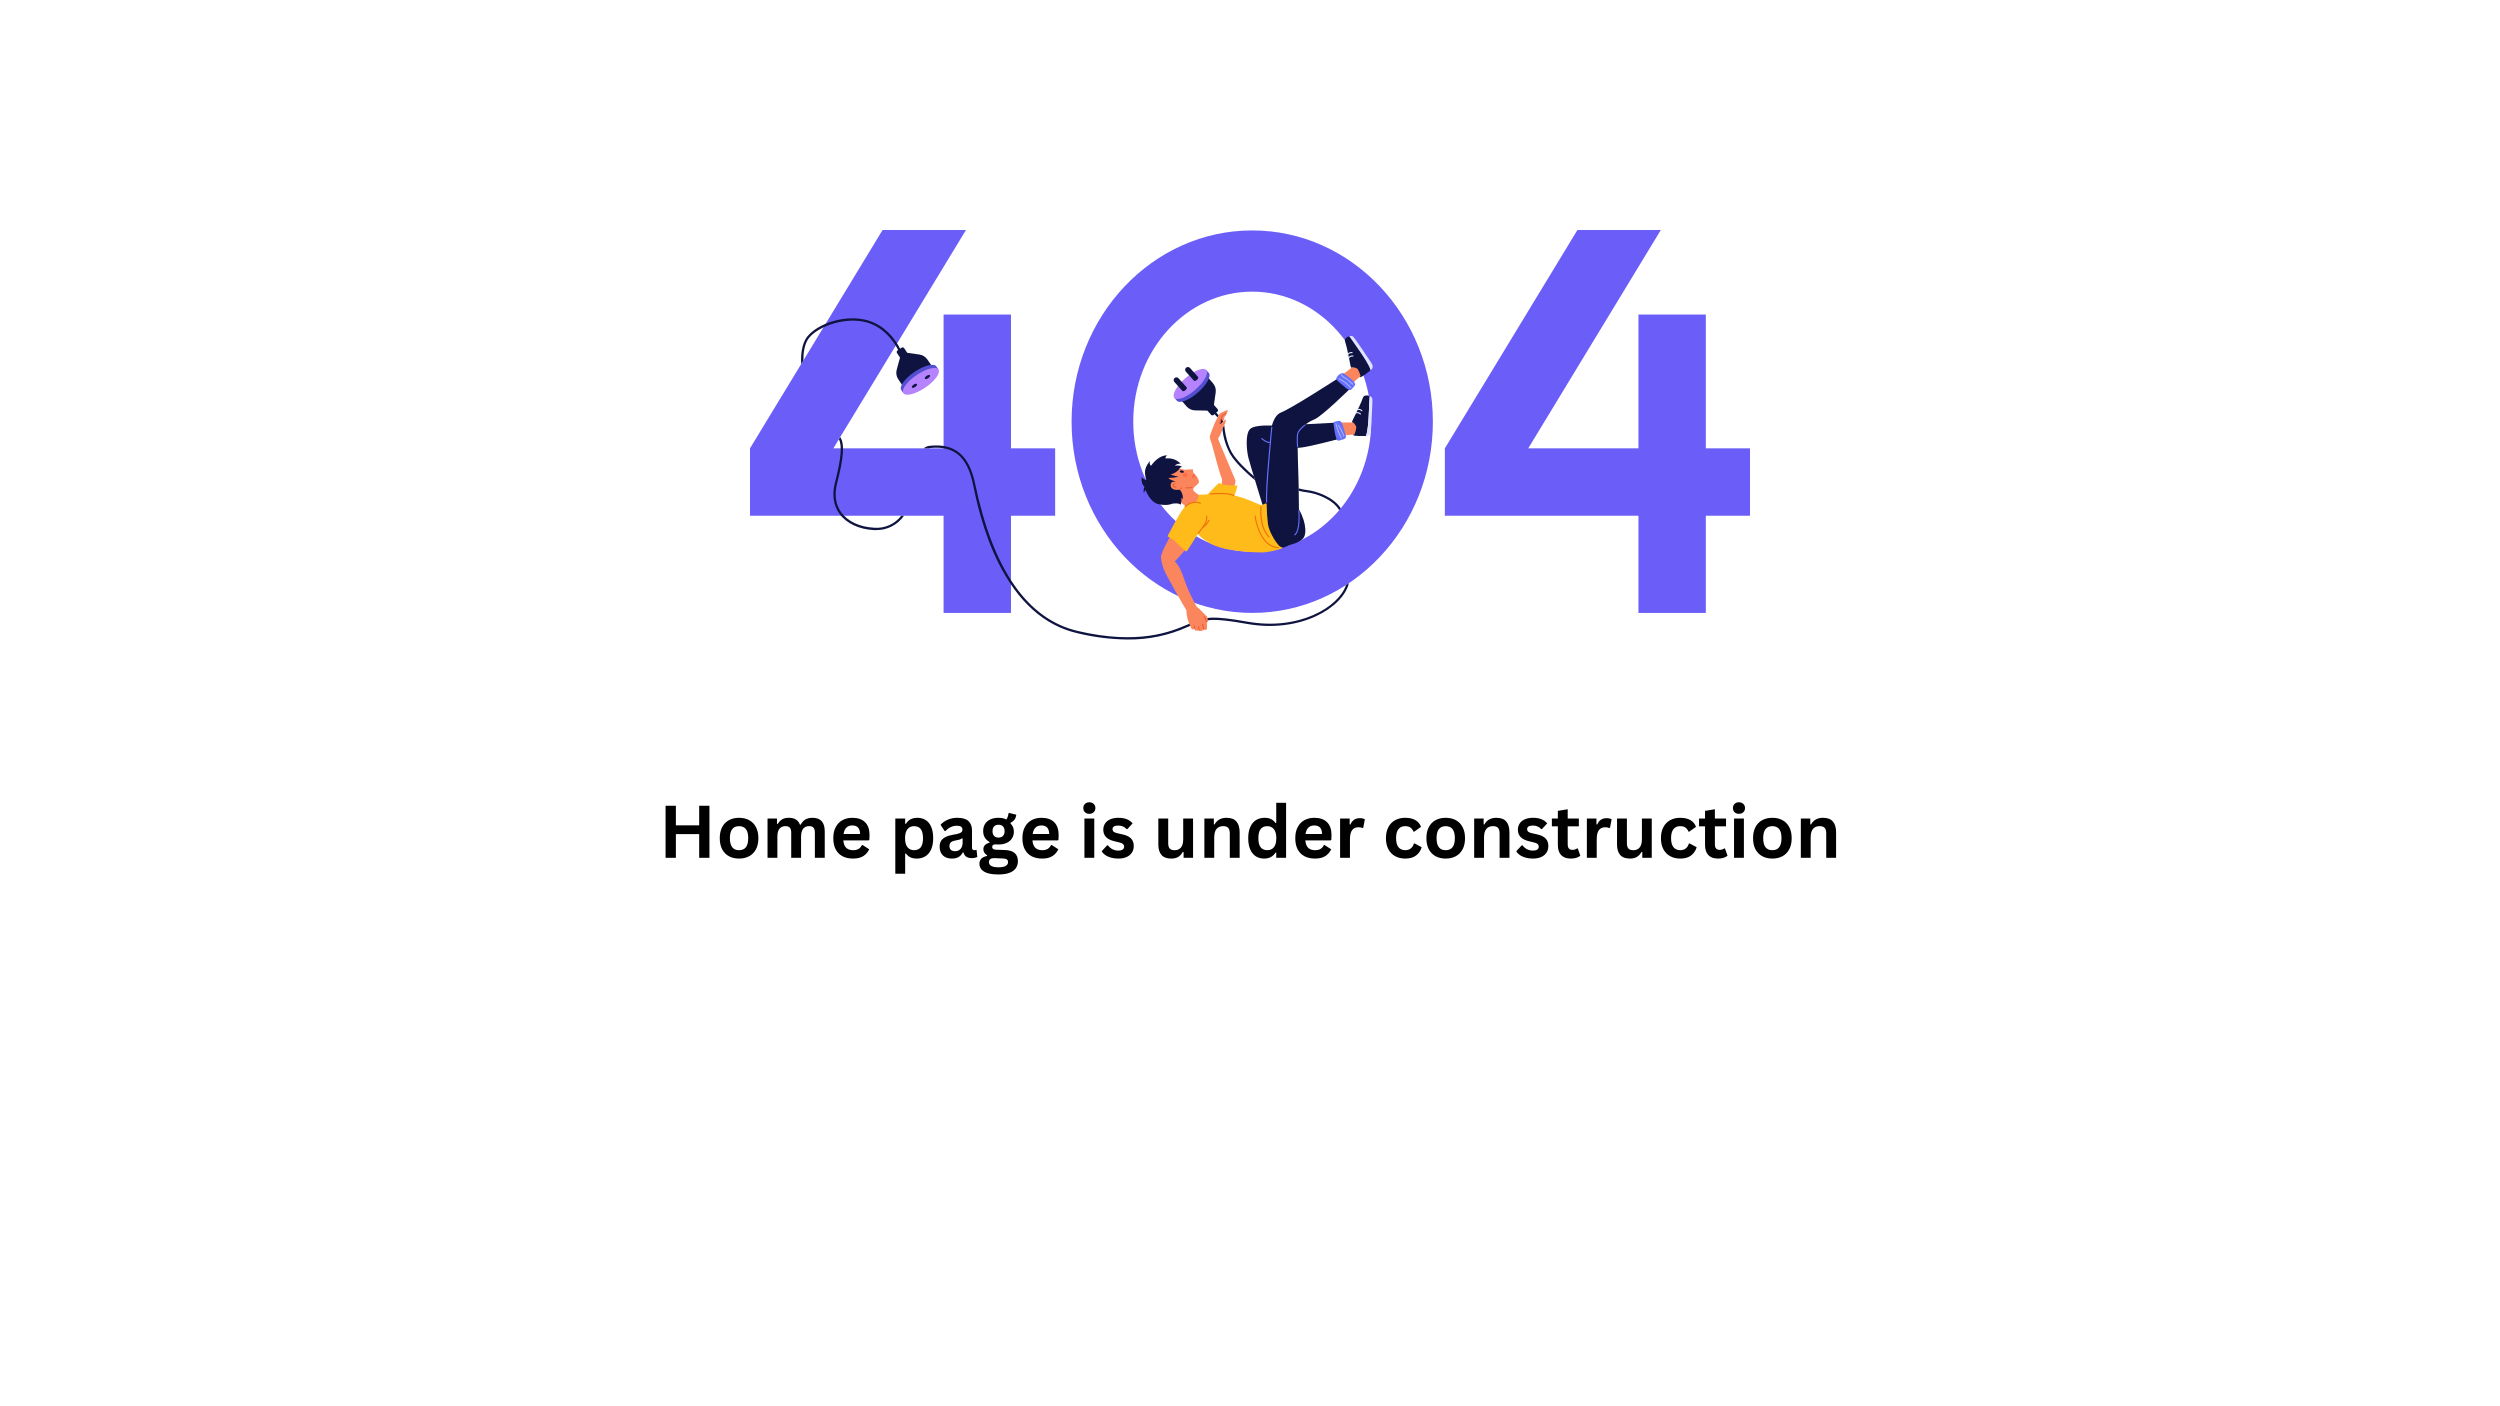 <svg xmlns="http://www.w3.org/2000/svg" xmlns:xlink="http://www.w3.org/1999/xlink" width="1920" zoomAndPan="magnify" viewBox="0 0 1440 810" height="1080" preserveAspectRatio="xMidYMid meet" version="1.0"><defs><g/><clipPath id="579259469c"><path d="M 432 132.484 L 608 132.484 L 608 354 L 432 354 Z M 432 132.484 " clip-rule="nonzero"/></clipPath><clipPath id="54e667c71a"><path d="M 832 132.484 L 1008 132.484 L 1008 354 L 832 354 Z M 832 132.484 " clip-rule="nonzero"/></clipPath><clipPath id="a72fc6ceaf"><path d="M 617 132.484 L 826 132.484 L 826 354 L 617 354 Z M 617 132.484 " clip-rule="nonzero"/></clipPath></defs><rect x="-144" width="1728" fill="#ffffff" y="-81" height="972" fill-opacity="1"/><rect x="-144" width="1728" fill="#ffffff" y="-81" height="972" fill-opacity="1"/><g clip-path="url(#579259469c)"><path fill="#6b5ef8" d="M 607.766 258.234 L 582.324 258.234 L 582.324 181.184 L 543.504 181.184 L 543.504 258.234 L 480.023 258.234 L 556.395 132.496 L 508.355 132.496 L 432 258.234 L 432 297.074 L 543.504 297.074 L 543.504 353.043 L 582.324 353.043 L 582.324 297.074 L 607.766 297.074 Z M 607.766 258.234 " fill-opacity="1" fill-rule="nonzero"/></g><g clip-path="url(#54e667c71a)"><path fill="#6b5ef8" d="M 1008 258.234 L 982.559 258.234 L 982.559 181.184 L 943.75 181.184 L 943.75 258.234 L 880.27 258.234 L 956.629 132.496 L 908.59 132.496 L 832.234 258.234 L 832.234 297.074 L 943.75 297.074 L 943.75 353.043 L 982.559 353.043 L 982.559 297.074 L 1008 297.074 Z M 1008 258.234 " fill-opacity="1" fill-rule="nonzero"/></g><g clip-path="url(#a72fc6ceaf)"><path fill="#6b5ef8" d="M 721.285 353.043 C 663.898 353.043 617.23 303.621 617.23 242.859 C 617.23 182.098 663.898 132.723 721.285 132.723 C 778.668 132.723 825.336 182.145 825.336 242.895 C 825.336 303.645 778.656 353.043 721.285 353.043 Z M 721.285 167.984 C 683.496 167.984 652.754 201.613 652.754 242.859 C 652.754 284.105 683.496 317.746 721.285 317.746 C 759.07 317.746 789.805 284.117 789.805 242.859 C 789.805 201.602 759.059 167.984 721.285 167.984 Z M 721.285 167.984 " fill-opacity="1" fill-rule="nonzero"/></g><path fill="#fb865d" d="M 703.848 238.57 C 704.742 238.281 705.652 238.07 706.586 237.945 C 707.027 238.02 706.188 238.957 705.695 239.148 C 705.695 239.148 706.355 238.738 706.211 239.148 C 706.066 239.555 705.277 240.074 705.277 240.074 L 704.773 240.699 C 704.773 240.699 705.098 240.23 705.348 240.41 C 705.602 240.59 704.688 242.031 704.688 242.031 L 704.242 244.035 L 702.348 241.562 Z M 703.848 238.57 " fill-opacity="1" fill-rule="nonzero"/><path fill="#0e133f" d="M 753.07 282.301 C 751.359 282.105 749.676 281.77 748.02 281.293 C 748.02 281.715 748.02 282.168 748.02 282.664 C 749.621 283.102 751.242 283.414 752.891 283.598 C 757.691 284.164 767.59 287.371 771.371 293.855 C 771.672 293.496 771.984 293.148 772.273 292.789 C 768.07 286.145 757.957 282.855 753.07 282.301 Z M 753.07 282.301 " fill-opacity="1" fill-rule="nonzero"/><path fill="#0e133f" d="M 702.59 243.75 C 702.516 244.371 703.223 244.398 703.223 244.398 C 703.223 244.398 703.402 244.168 703.5 244.047 C 703.344 243.562 703.133 243.098 702.875 242.656 C 702.762 243.016 702.664 243.379 702.59 243.75 Z M 702.59 243.75 " fill-opacity="1" fill-rule="nonzero"/><path fill="#0e133f" d="M 703.5 244.047 C 703.812 243.652 704.137 243.254 704.461 242.848 C 704.164 242.211 703.816 241.602 703.418 241.023 C 703.199 241.574 703.02 242.141 702.875 242.617 C 703.137 243.074 703.344 243.547 703.5 244.047 Z M 703.5 244.047 " fill-opacity="1" fill-rule="nonzero"/><path fill="#0e133f" d="M 700.297 237.418 L 699.395 238.379 C 699.395 238.379 700.309 239.258 701.281 240.422 C 701.508 239.988 701.734 239.57 701.965 239.219 C 701.102 238.188 700.367 237.492 700.297 237.418 Z M 700.297 237.418 " fill-opacity="1" fill-rule="nonzero"/><path fill="#0e133f" d="M 709.547 260.586 C 706.164 254.691 705.336 246.871 705.18 244.973 C 705.062 245.199 704.922 245.41 704.762 245.609 C 704.406 246.031 704.176 246.512 704.062 247.051 C 704.625 252.051 706.07 256.781 708.406 261.234 C 711.949 267.422 720.625 274.758 722.914 276.633 C 722.676 275.852 722.449 275.082 722.219 274.316 C 718.883 271.457 712.391 265.535 709.547 260.586 Z M 709.547 260.586 " fill-opacity="1" fill-rule="nonzero"/><path fill="#0e133f" d="M 775.285 337.012 C 771.012 349.691 748.129 363.434 718.32 358.039 C 697.836 354.367 694.512 355.867 691.586 357.188 C 690.633 357.68 689.621 357.996 688.559 358.137 C 686.816 358.547 685.141 359.141 683.531 359.926 C 674.52 363.746 655.754 371.695 620.617 363.387 C 591.816 356.562 571.969 328.062 561.695 278.652 C 558.242 262.027 549.828 255.086 535.199 256.816 C 534.016 256.988 532.961 257.461 532.043 258.234 L 534.914 258.234 C 535.07 258.234 535.199 258.148 535.355 258.125 C 549.359 256.48 557.078 262.93 560.414 278.926 C 562.105 287.105 566.09 306.25 575.078 324.219 C 586.25 346.605 601.477 360.25 620.305 364.672 C 629.898 367.035 639.633 368.262 649.512 368.359 C 655.461 368.43 661.348 367.859 667.172 366.645 C 673 365.426 678.625 363.598 684.047 361.152 C 685.551 360.414 687.113 359.852 688.738 359.457 C 689.926 359.289 691.055 358.938 692.125 358.402 C 694.883 357.199 698.004 355.746 718.094 359.348 C 749.566 364.996 773.555 349.656 776.891 336.18 C 776.91 336.094 776.91 336.004 776.891 335.918 C 776.398 336.266 775.836 336.648 775.285 337.012 Z M 775.285 337.012 " fill-opacity="1" fill-rule="nonzero"/><path fill="#0e133f" d="M 519.098 297.074 C 518.184 298.258 517.133 299.312 515.957 300.234 C 514.777 301.156 513.5 301.918 512.133 302.516 C 510.762 303.117 509.34 303.543 507.863 303.785 C 506.387 304.027 504.902 304.086 503.414 303.957 C 495.23 303.535 488.391 300.355 484.633 295.227 C 481.32 290.723 480.492 284.836 482.234 278.207 C 486.035 263.457 486.59 255.613 483.984 251.781 L 483.203 253.055 C 485.16 256.754 484.406 264.383 480.949 277.895 C 479.113 284.895 480 291.164 483.602 296.066 C 487.598 301.52 494.809 304.895 503.375 305.34 L 504.578 305.34 C 506.152 305.363 507.711 305.195 509.246 304.84 C 510.785 304.48 512.254 303.945 513.66 303.227 C 515.062 302.508 516.359 301.629 517.551 300.594 C 518.742 299.559 519.789 298.391 520.691 297.098 Z M 519.098 297.074 " fill-opacity="1" fill-rule="nonzero"/><path fill="#0e133f" d="M 518.785 201.59 C 518.559 201.062 513.086 188.523 500.207 184.621 C 487.332 180.715 471.156 186.254 465.074 193.723 C 461.629 197.953 461.223 204.762 461.473 209.688 L 462.746 207.586 C 462.746 203.164 463.367 197.891 466.082 194.566 C 471.781 187.551 487.754 182.23 499.812 185.883 C 512.09 189.605 517.512 201.988 517.562 202.109 C 517.586 202.199 517.629 202.285 517.691 202.359 C 517.75 202.43 517.824 202.488 517.91 202.531 C 517.996 202.574 518.086 202.594 518.184 202.598 C 518.277 202.598 518.371 202.582 518.461 202.543 C 518.547 202.504 518.625 202.453 518.688 202.379 C 518.75 202.309 518.797 202.227 518.828 202.137 C 518.855 202.047 518.863 201.953 518.852 201.855 C 518.84 201.762 518.812 201.672 518.762 201.59 Z M 518.785 201.59 " fill-opacity="1" fill-rule="nonzero"/><path fill="#fb865d" d="M 710.746 280.91 C 710.746 280.91 711.863 277.547 711.637 276.73 C 711.406 275.914 701.508 253.02 701.578 252.613 C 702.41 251.469 703.074 250.234 703.57 248.914 C 704.09 246.953 704.207 246.176 704.773 245.574 C 705.336 244.973 706.32 242.5 706.066 241.84 C 705.816 241.18 704.281 243.039 703.234 244.398 C 703.234 244.398 702.527 244.398 702.602 243.75 C 702.672 243.098 703.906 239.16 704.629 238.945 C 705.348 238.727 707.387 237.609 707.207 236.602 C 707.027 235.594 703.836 237.695 703.02 237.961 C 702.203 238.223 700.309 242.5 699.816 243.41 C 699.324 244.324 697.25 249.934 696.898 251.098 C 696.551 252.262 697.738 254.93 698.102 256.059 C 698.461 257.188 702.984 274.902 703.871 275.793 C 704.004 277 703.867 278.18 703.453 279.324 C 703.453 279.324 707.914 281.535 710.746 280.91 Z M 710.746 280.91 " fill-opacity="1" fill-rule="nonzero"/><path fill="#0e133f" d="M 679.453 269.773 C 679.793 269.25 680.277 268.984 680.902 268.98 C 680.902 268.98 679.895 267.781 676.754 268.25 C 676.754 268.25 677.473 267.047 680.039 267.047 C 679.484 266.477 678.871 265.977 678.195 265.551 C 677.52 265.125 676.805 264.785 676.051 264.527 C 675.297 264.273 674.52 264.109 673.727 264.039 C 672.934 263.965 672.141 263.988 671.352 264.105 C 671.301 263.734 671.367 263.383 671.547 263.055 C 671.73 262.723 671.992 262.48 672.336 262.328 C 672.336 262.328 667.801 261.523 662.965 268.332 C 662.566 267.957 662.316 267.5 662.219 266.961 C 662.117 266.426 662.188 265.91 662.426 265.414 C 662.426 265.414 659.16 269.02 659.508 272.551 C 659.855 276.082 660.301 276.5 660.301 276.5 C 660.301 276.5 657.84 275.887 657.707 274.602 C 657.707 274.602 656.82 278.207 659.219 280.453 C 658.668 281.59 658.559 282.766 658.895 283.984 C 658.895 283.984 659.27 282.555 659.902 282.34 C 659.902 282.34 662.305 289.34 667.402 290.434 C 672.504 291.527 675.254 290.133 675.254 290.133 C 675.254 290.133 679.234 289.473 679.934 290.758 L 680.902 288.5 L 682.164 287.984 C 682.164 287.984 680.902 277.836 680.902 277.762 C 680.902 277.691 679.453 269.773 679.453 269.773 Z M 679.453 269.773 " fill-opacity="1" fill-rule="nonzero"/><path fill="#fb865d" d="M 679.453 269.773 C 680.523 270.27 681.648 270.539 682.824 270.59 C 684.219 270.422 685.617 270.336 687.023 270.34 C 687.312 270.543 687.023 272.07 687.516 272.371 C 688.008 272.668 690.816 275.973 690.574 277.605 C 690.336 279.238 686.82 280.715 687.266 282.098 C 687.707 283.48 690.863 285.305 690.863 285.305 C 691.23 285.914 691.398 286.574 691.367 287.285 C 691.262 288.32 685.535 292.762 685.535 292.762 L 685.441 293.207 L 680.363 289.723 C 680.574 288.715 680.598 287.703 680.438 286.688 C 680.438 286.688 681.254 287.105 681.371 287.707 C 681.371 287.707 681.648 284.105 679.477 282.051 C 679.477 282.051 676.703 282.59 675.18 281.402 C 673.656 280.211 674.27 277.629 675.574 277.508 L 677.281 277.328 C 677.281 277.328 674.148 276.703 672.961 275.312 C 674.957 275.285 676.93 275.055 678.875 274.617 C 678.875 274.617 675.277 273.797 674.195 273.414 C 674.195 273.402 678 272.344 679.453 269.773 Z M 679.453 269.773 " fill-opacity="1" fill-rule="nonzero"/><path fill="#0e133f" d="M 729.059 292.32 C 729.059 292.32 729.949 266.941 730.535 260.418 C 731.125 253.898 731.52 240.074 737.844 237.598 C 744.168 235.125 770.953 217.746 770.953 217.746 L 777.312 224.172 C 777.312 224.172 761.328 239.93 757.031 241.598 C 752.734 243.27 748.152 247.277 747.562 249.551 C 746.977 251.82 748.055 276.957 748.008 278.688 C 747.961 280.418 748.5 303.379 748.008 305.602 C 747.516 307.824 745.441 314.539 738.289 315.535 L 732.805 315.773 C 732.805 315.773 727.199 298.695 729.059 292.32 Z M 729.059 292.32 " fill-opacity="1" fill-rule="nonzero"/><path fill="#0e133f" d="M 738.637 313.949 L 742.234 314.141 C 742.234 314.141 748.5 312.773 750.77 309.902 C 753.035 307.031 751.969 298.348 746.52 290.867 L 738.586 257.234 C 741.898 257.859 745.234 258.082 748.598 257.898 C 753.551 257.535 771.098 252.863 771.098 252.863 L 769.031 243.461 C 769.031 243.461 736.391 245.238 734.902 245.238 C 733.414 245.238 722.762 244.277 719.953 247.23 C 717.145 250.188 718.105 259.758 719.062 263.602 C 720.023 267.445 727.465 291.609 727.465 291.609 Z M 738.637 313.949 " fill-opacity="1" fill-rule="nonzero"/><path fill="#fb865d" d="M 674.785 307.633 C 674.785 307.633 668.711 318.25 668.711 320.844 C 668.934 323.539 669.578 326.129 670.645 328.613 C 671.375 330.621 682.645 350.617 683.293 351.363 C 683.402 353.168 683.66 354.953 684.059 356.719 C 684.711 358.734 685.535 360.676 686.531 362.543 C 687.078 362.547 687.621 362.48 688.152 362.352 C 688.152 362.352 688.152 363.156 688.57 363.266 C 689.246 363.277 689.914 363.227 690.574 363.109 C 690.574 363.109 690.574 363.504 691.391 363.504 C 692.207 363.504 693.215 363.062 693.312 362.641 C 693.848 362.891 694.383 362.891 694.922 362.641 C 695.531 362.195 695.113 358.473 695.113 358.473 C 695.113 358.473 695.605 358.797 695.676 358.051 C 695.75 357.309 695.676 355.578 695.137 355.109 C 694.598 354.641 690.395 350.004 689.27 349.477 C 689.27 349.477 685.441 342.27 683.809 338.32 C 682.176 334.367 680.113 325.926 676.609 323.512 C 676.609 323.512 682.727 316.844 683.617 315.559 Z M 674.785 307.633 " fill-opacity="1" fill-rule="nonzero"/><path fill="#ffbb19" d="M 688.031 289.281 C 686.914 289.449 685.852 289.797 684.848 290.316 C 683.844 290.836 682.949 291.504 682.164 292.32 C 679.523 295.059 672.469 308.965 672.469 308.965 C 674.156 309.746 675.684 310.766 677.051 312.027 C 679.004 314.062 681.078 315.969 683.27 317.746 C 683.664 317.816 689.977 307.477 689.977 307.477 C 689.977 307.477 694.777 314.141 707.305 316.426 C 714.137 317.664 721.023 318.258 727.969 318.203 C 731.617 317.812 735.172 317.012 738.637 315.801 C 738.637 315.801 738.637 315.141 737.543 314.934 C 736.453 314.73 731.062 307.234 730.344 301.797 C 729.875 297.996 729.625 294.18 729.602 290.348 C 729.602 290.348 729.266 289.738 728.711 290.047 C 727.977 290.516 727.176 290.805 726.312 290.914 C 725.676 290.914 716.711 286.348 709.934 285.234 C 707.355 284.742 704.754 284.504 702.133 284.512 C 698.23 284.598 690.781 284.957 690.781 284.957 C 690.781 284.957 690.406 284.883 690.406 285.484 C 690.406 286.086 690.086 288.75 688.031 289.281 Z M 688.031 289.281 " fill-opacity="1" fill-rule="nonzero"/><path fill="#ffbb19" d="M 694.691 285.688 C 694.691 285.688 700.945 278.949 702.203 278.207 C 703.727 278.926 705.328 279.355 707.004 279.504 C 709.523 279.695 712.367 279.574 712.703 279.73 C 713.039 279.887 710.305 287.695 710.305 287.695 C 710.305 287.695 696.324 286.555 694.691 285.688 Z M 694.691 285.688 " fill-opacity="1" fill-rule="nonzero"/><path fill="#fb865d" d="M 771.695 243.352 L 779.879 243.352 C 779.879 243.352 781.957 244.648 781.918 246.512 C 781.773 247.887 781.289 249.133 780.469 250.246 L 773.699 250.797 Z M 771.695 243.352 " fill-opacity="1" fill-rule="nonzero"/><path fill="#0e133f" d="M 788.867 228.098 C 787.477 227.535 785.566 227.594 785.062 229.023 C 783.227 234.262 778.883 242.234 778.824 242.727 C 778.766 243.219 778.918 243.352 778.918 243.352 L 779.398 243.352 C 779.398 243.352 781.211 244.879 781.211 246.281 C 781.043 247.66 780.688 248.992 780.145 250.27 L 779.543 250.27 C 779.543 250.27 778.957 250.27 779.652 250.75 C 780.348 251.23 785.219 251.195 786.754 251.121 C 788.016 248.301 788.23 241.32 788.352 239.906 C 788.473 238.488 788.773 230.824 788.867 228.098 Z M 788.867 228.098 " fill-opacity="1" fill-rule="nonzero"/><path fill="#dfe3ff" d="M 790.414 229.469 C 790.117 228.766 789.602 228.309 788.867 228.098 C 788.773 230.824 788.473 238.582 788.352 239.953 C 788.23 241.32 788.016 248.359 786.754 251.172 L 787.164 251.172 C 787.727 251.062 789.562 250.895 789.637 248.098 C 789.707 245.297 790.801 231.066 790.414 229.469 Z M 790.414 229.469 " fill-opacity="1" fill-rule="nonzero"/><path fill="#dfe3ff" d="M 783.602 238.801 C 783.5 238.793 783.418 238.754 783.348 238.68 C 783.082 238.41 782.77 238.219 782.406 238.113 C 782.043 238.004 781.676 237.996 781.309 238.078 C 781.219 238.094 781.137 238.074 781.062 238.023 C 780.988 237.973 780.941 237.902 780.922 237.816 C 780.91 237.727 780.93 237.645 780.98 237.57 C 781.031 237.5 781.102 237.453 781.188 237.43 C 781.676 237.324 782.156 237.348 782.633 237.492 C 783.109 237.641 783.52 237.898 783.863 238.258 C 783.926 238.324 783.957 238.398 783.957 238.488 C 783.957 238.578 783.926 238.652 783.863 238.715 C 783.793 238.793 783.703 238.82 783.602 238.801 Z M 783.602 238.801 " fill-opacity="1" fill-rule="nonzero"/><path fill="#dfe3ff" d="M 784.414 236.914 C 784.312 236.914 784.23 236.871 784.164 236.793 C 783.898 236.523 783.582 236.332 783.215 236.227 C 782.852 236.121 782.484 236.109 782.113 236.195 C 782.023 236.207 781.941 236.191 781.867 236.137 C 781.793 236.086 781.746 236.012 781.73 235.922 C 781.719 235.832 781.738 235.75 781.789 235.68 C 781.844 235.605 781.914 235.559 782.004 235.547 C 782.488 235.438 782.969 235.461 783.445 235.609 C 783.918 235.758 784.328 236.012 784.668 236.375 C 784.73 236.438 784.762 236.512 784.762 236.602 C 784.762 236.691 784.73 236.766 784.668 236.828 C 784.598 236.902 784.516 236.934 784.414 236.914 Z M 784.414 236.914 " fill-opacity="1" fill-rule="nonzero"/><path fill="#fb865d" d="M 772.801 216.195 L 779.305 211.234 C 779.305 211.234 781.703 211.008 782.832 212.508 C 783.551 213.688 783.922 214.969 783.949 216.352 L 778.895 220.902 Z M 772.801 216.195 " fill-opacity="1" fill-rule="nonzero"/><path fill="#0e133f" d="M 777.215 193.641 C 775.766 194.035 774.289 195.238 774.754 196.691 C 776.449 201.977 777.816 210.934 778.066 211.367 C 778.32 211.801 778.523 211.812 778.523 211.812 L 778.906 211.523 C 778.906 211.523 781.309 211.633 782.125 212.727 C 782.824 213.922 783.344 215.195 783.684 216.543 L 783.238 216.953 C 783.238 216.953 782.797 217.324 783.625 217.254 C 784.453 217.18 788.316 214.238 789.492 213.254 C 788.785 210.238 784.691 204.559 783.973 203.344 C 783.25 202.133 778.801 195.875 777.215 193.641 Z M 777.215 193.641 " fill-opacity="1" fill-rule="nonzero"/><path fill="#dfe3ff" d="M 779.27 193.797 C 778.609 193.418 777.926 193.367 777.215 193.641 C 778.789 195.875 783.215 202.227 783.973 203.379 C 784.727 204.535 788.773 210.273 789.492 213.289 L 789.805 213 C 790.176 212.582 791.496 211.367 789.898 209.062 C 788.305 206.754 780.562 194.816 779.27 193.797 Z M 779.27 193.797 " fill-opacity="1" fill-rule="nonzero"/><path fill="#dfe3ff" d="M 779.484 205.363 C 779.402 205.426 779.309 205.445 779.207 205.422 C 778.832 205.367 778.469 205.406 778.113 205.539 C 777.758 205.676 777.457 205.887 777.215 206.18 C 777.152 206.242 777.074 206.273 776.98 206.273 C 776.891 206.273 776.812 206.242 776.746 206.18 C 776.68 206.117 776.648 206.039 776.648 205.945 C 776.648 205.852 776.68 205.773 776.746 205.711 C 777.07 205.332 777.465 205.059 777.93 204.887 C 778.395 204.715 778.875 204.672 779.363 204.75 C 779.449 204.773 779.52 204.824 779.566 204.898 C 779.613 204.977 779.633 205.059 779.617 205.145 C 779.594 205.23 779.551 205.305 779.484 205.363 Z M 779.484 205.363 " fill-opacity="1" fill-rule="nonzero"/><path fill="#dfe3ff" d="M 778.992 203.355 C 778.914 203.422 778.824 203.441 778.727 203.418 C 778.352 203.363 777.988 203.402 777.633 203.539 C 777.281 203.672 776.98 203.883 776.734 204.172 C 776.676 204.238 776.598 204.273 776.508 204.277 C 776.418 204.281 776.34 204.254 776.273 204.191 C 776.207 204.129 776.172 204.055 776.168 203.965 C 776.164 203.875 776.195 203.797 776.254 203.73 C 776.578 203.352 776.973 203.078 777.438 202.91 C 777.906 202.738 778.383 202.695 778.871 202.781 C 778.961 202.797 779.027 202.844 779.078 202.922 C 779.125 202.996 779.141 203.078 779.125 203.164 C 779.102 203.242 779.059 203.309 778.992 203.355 Z M 778.992 203.355 " fill-opacity="1" fill-rule="nonzero"/><path fill="#6570fd" d="M 771.973 215.332 C 771.488 215.621 771.051 215.977 770.664 216.387 C 770.215 216.805 769.91 217.309 769.75 217.902 C 769.691 218.105 769.691 218.309 769.75 218.516 C 769.812 218.688 769.91 218.84 770.039 218.969 C 771.414 220.352 772.887 221.621 774.457 222.777 C 775.25 223.633 776.195 224.25 777.301 224.629 C 777.504 224.668 777.707 224.668 777.91 224.629 C 778.254 224.496 778.531 224.281 778.738 223.98 L 780.098 222.383 C 780.344 222.137 780.5 221.844 780.574 221.504 C 780.594 221.223 780.535 220.957 780.395 220.711 C 780.141 220.234 779.828 219.797 779.461 219.402 C 778.336 218.324 777.133 217.336 775.859 216.438 C 775.441 216.09 775 215.773 774.539 215.488 L 774.203 215.27 C 774.113 215.211 774.031 215.141 773.953 215.066 C 773.676 214.926 773.383 214.879 773.074 214.934 C 772.754 214.988 772.449 215.094 772.164 215.246 Z M 771.973 215.332 " fill-opacity="1" fill-rule="nonzero"/><path fill="#6570fd" d="M 773.27 244.422 C 773.27 244.422 772.547 242.344 771.371 242.414 C 770.195 242.488 769.738 242.812 769.297 242.789 C 769.137 242.789 768.984 242.816 768.836 242.879 C 768.691 242.941 768.559 243.027 768.445 243.141 C 768.336 243.25 768.25 243.383 768.188 243.527 C 768.125 243.676 768.098 243.828 768.098 243.988 C 768.168 244.852 769.211 253.367 770.496 253.719 C 771.781 254.066 772.141 253.32 772.812 253.273 C 773.484 253.223 775.211 252.781 775.332 251.543 C 774.77 249.133 774.082 246.758 773.27 244.422 Z M 773.27 244.422 " fill-opacity="1" fill-rule="nonzero"/><path fill="#0e133f" d="M 680.895 270.988 C 681.219 271.051 681.48 271.172 681.68 271.348 C 681.883 271.523 681.965 271.703 681.93 271.887 C 681.891 272.074 681.746 272.211 681.492 272.297 C 681.238 272.383 680.953 272.395 680.629 272.332 C 680.309 272.266 680.047 272.148 679.844 271.973 C 679.645 271.797 679.562 271.613 679.598 271.43 C 679.633 271.242 679.777 271.109 680.031 271.02 C 680.285 270.934 680.574 270.922 680.895 270.988 Z M 680.895 270.988 " fill-opacity="1" fill-rule="nonzero"/><path fill="#0e133f" d="M 536.988 211.246 L 534.203 207.117 C 533.668 206.32 532.992 205.672 532.18 205.164 C 531.367 204.652 530.484 204.332 529.535 204.199 L 522.578 203.223 L 520.801 200.547 C 520.723 200.434 520.625 200.336 520.512 200.262 C 520.395 200.184 520.27 200.133 520.133 200.105 C 519.996 200.078 519.863 200.078 519.727 200.105 C 519.59 200.129 519.465 200.184 519.348 200.258 L 516.949 201.891 C 516.836 201.969 516.738 202.062 516.664 202.18 C 516.586 202.293 516.535 202.418 516.508 202.555 C 516.48 202.688 516.48 202.824 516.508 202.957 C 516.535 203.094 516.586 203.219 516.66 203.332 L 518.402 205.988 L 516.504 212.93 C 516.242 213.879 516.188 214.84 516.348 215.809 C 516.508 216.781 516.863 217.676 517.418 218.488 L 520.152 222.551 Z M 536.988 211.246 " fill-opacity="1" fill-rule="nonzero"/><path fill="#524fd0" d="M 521.676 225.578 C 524.16 225.492 527.93 224.016 531.672 221.492 C 535.418 218.969 538.199 216.016 539.207 213.746 L 540.539 212.844 L 539.34 211.031 C 537.984 209.012 532.355 210.441 526.777 214.203 C 521.195 217.961 517.777 222.609 519.133 224.664 L 520.332 226.477 Z M 521.676 225.578 " fill-opacity="1" fill-rule="nonzero"/><path fill="#b583fd" d="M 540.551 212.824 C 540.711 213.062 540.809 213.344 540.836 213.668 C 540.863 213.988 540.824 214.344 540.723 214.738 C 540.617 215.129 540.445 215.551 540.211 216 C 539.977 216.445 539.68 216.914 539.328 217.398 C 538.973 217.887 538.562 218.383 538.102 218.887 C 537.637 219.391 537.129 219.898 536.578 220.402 C 536.027 220.906 535.441 221.402 534.824 221.891 C 534.203 222.375 533.562 222.844 532.898 223.289 C 532.234 223.738 531.559 224.16 530.879 224.551 C 530.195 224.945 529.516 225.301 528.844 225.625 C 528.168 225.945 527.508 226.227 526.867 226.465 C 526.227 226.707 525.613 226.898 525.031 227.047 C 524.445 227.195 523.902 227.293 523.402 227.344 C 522.898 227.395 522.445 227.395 522.043 227.344 C 521.641 227.293 521.293 227.195 521.008 227.047 C 520.719 226.902 520.496 226.707 520.332 226.469 C 520.172 226.23 520.078 225.949 520.047 225.625 C 520.02 225.305 520.059 224.945 520.164 224.555 C 520.27 224.16 520.438 223.742 520.672 223.293 C 520.906 222.844 521.203 222.379 521.559 221.895 C 521.914 221.406 522.32 220.91 522.785 220.406 C 523.246 219.898 523.754 219.395 524.305 218.891 C 524.855 218.383 525.441 217.887 526.062 217.402 C 526.68 216.918 527.324 216.449 527.988 216 C 528.652 215.555 529.324 215.133 530.008 214.742 C 530.688 214.348 531.367 213.992 532.043 213.668 C 532.719 213.348 533.375 213.066 534.016 212.824 C 534.656 212.586 535.27 212.391 535.855 212.246 C 536.438 212.098 536.98 212 537.484 211.949 C 537.984 211.898 538.438 211.898 538.84 211.949 C 539.246 212 539.59 212.098 539.879 212.242 C 540.164 212.391 540.391 212.586 540.551 212.824 Z M 540.551 212.824 " fill-opacity="1" fill-rule="nonzero"/><path fill="#0e133f" d="M 528.164 221.23 C 528.227 221.316 528.246 221.426 528.227 221.559 C 528.207 221.691 528.152 221.832 528.059 221.988 C 527.965 222.141 527.84 222.297 527.684 222.449 C 527.527 222.605 527.355 222.746 527.164 222.875 C 526.969 223.008 526.773 223.113 526.574 223.199 C 526.371 223.285 526.184 223.344 526.004 223.375 C 525.824 223.402 525.672 223.402 525.543 223.371 C 525.414 223.34 525.32 223.277 525.262 223.191 C 525.199 223.102 525.18 222.992 525.199 222.859 C 525.219 222.727 525.273 222.586 525.367 222.43 C 525.461 222.277 525.586 222.121 525.742 221.969 C 525.898 221.812 526.07 221.672 526.262 221.543 C 526.457 221.41 526.652 221.305 526.855 221.219 C 527.055 221.133 527.242 221.074 527.422 221.043 C 527.602 221.016 527.754 221.016 527.883 221.047 C 528.012 221.082 528.105 221.141 528.164 221.23 Z M 528.164 221.23 " fill-opacity="1" fill-rule="nonzero"/><path fill="#0e133f" d="M 535.664 216.168 C 535.723 216.254 535.742 216.367 535.727 216.496 C 535.707 216.629 535.648 216.773 535.555 216.926 C 535.461 217.082 535.336 217.234 535.184 217.391 C 535.027 217.543 534.852 217.684 534.66 217.816 C 534.469 217.945 534.27 218.055 534.07 218.141 C 533.871 218.227 533.68 218.285 533.5 218.312 C 533.324 218.344 533.168 218.34 533.039 218.309 C 532.91 218.277 532.816 218.215 532.758 218.129 C 532.699 218.039 532.68 217.93 532.695 217.797 C 532.715 217.668 532.773 217.523 532.867 217.367 C 532.961 217.215 533.086 217.059 533.238 216.906 C 533.395 216.754 533.57 216.609 533.762 216.48 C 533.953 216.352 534.152 216.242 534.352 216.156 C 534.551 216.07 534.742 216.012 534.922 215.984 C 535.098 215.953 535.25 215.953 535.379 215.988 C 535.508 216.02 535.605 216.078 535.664 216.168 Z M 535.664 216.168 " fill-opacity="1" fill-rule="nonzero"/><path fill="#0e133f" d="M 680.172 230.309 L 683.438 234.066 C 684.066 234.793 684.816 235.355 685.684 235.762 C 686.555 236.164 687.469 236.371 688.43 236.387 L 695.449 236.504 L 697.57 238.906 C 697.664 239.012 697.773 239.094 697.898 239.152 C 698.02 239.215 698.152 239.25 698.289 239.258 C 698.43 239.266 698.562 239.25 698.695 239.207 C 698.824 239.16 698.941 239.094 699.047 239.004 L 701.23 237.094 C 701.336 237.004 701.418 236.898 701.48 236.773 C 701.543 236.648 701.578 236.52 701.586 236.383 C 701.594 236.242 701.578 236.109 701.531 235.98 C 701.488 235.848 701.418 235.73 701.328 235.629 L 699.203 233.227 L 700.234 226.105 C 700.379 225.129 700.312 224.172 700.031 223.227 C 699.754 222.281 699.289 221.441 698.641 220.699 L 695.438 217 Z M 680.172 230.309 " fill-opacity="1" fill-rule="nonzero"/><path fill="#524fd0" d="M 693.602 214.215 C 691.141 214.598 687.602 216.52 684.18 219.5 C 680.762 222.477 678.383 225.73 677.664 228.109 L 676.465 229.18 L 677.891 230.824 C 679.488 232.648 684.887 230.547 689.965 226.117 C 695.039 221.684 697.871 216.629 696.277 214.789 L 694.801 213.191 Z M 693.602 214.215 " fill-opacity="1" fill-rule="nonzero"/><path fill="#b583fd" d="M 694.82 213.152 C 695.008 213.371 695.137 213.637 695.207 213.953 C 695.273 214.27 695.281 214.629 695.223 215.031 C 695.168 215.434 695.051 215.871 694.871 216.344 C 694.695 216.816 694.461 217.316 694.168 217.844 C 693.875 218.371 693.527 218.91 693.133 219.469 C 692.734 220.027 692.293 220.594 691.809 221.164 C 691.324 221.73 690.805 222.297 690.25 222.855 C 689.695 223.414 689.113 223.957 688.512 224.48 C 687.906 225.008 687.293 225.508 686.664 225.98 C 686.035 226.457 685.402 226.895 684.773 227.297 C 684.145 227.699 683.523 228.059 682.918 228.375 C 682.312 228.691 681.727 228.961 681.164 229.18 C 680.605 229.398 680.078 229.562 679.586 229.672 C 679.094 229.785 678.645 229.84 678.238 229.84 C 677.832 229.84 677.477 229.785 677.172 229.676 C 676.871 229.566 676.621 229.402 676.434 229.184 C 676.242 228.965 676.113 228.699 676.047 228.383 C 675.98 228.066 675.973 227.707 676.027 227.305 C 676.086 226.902 676.203 226.465 676.379 225.992 C 676.559 225.516 676.793 225.016 677.086 224.492 C 677.379 223.965 677.723 223.422 678.121 222.863 C 678.516 222.305 678.957 221.742 679.441 221.172 C 679.93 220.602 680.449 220.039 681.004 219.48 C 681.559 218.922 682.137 218.379 682.742 217.852 C 683.344 217.328 683.961 216.828 684.59 216.352 C 685.219 215.879 685.848 215.441 686.48 215.039 C 687.109 214.637 687.727 214.273 688.336 213.957 C 688.941 213.641 689.527 213.375 690.086 213.156 C 690.648 212.938 691.176 212.773 691.668 212.66 C 692.16 212.551 692.609 212.496 693.016 212.492 C 693.422 212.492 693.777 212.547 694.078 212.66 C 694.383 212.77 694.629 212.934 694.82 213.152 Z M 694.82 213.152 " fill-opacity="1" fill-rule="nonzero"/><path fill="#0e133f" d="M 690.133 217.168 L 685.488 211.992 C 685.352 211.82 685.184 211.688 684.988 211.582 C 684.793 211.48 684.59 211.422 684.371 211.402 C 684.152 211.387 683.938 211.414 683.73 211.48 C 683.523 211.551 683.336 211.66 683.172 211.805 C 683.008 211.953 682.879 212.125 682.785 212.324 C 682.691 212.523 682.641 212.73 682.633 212.949 C 682.625 213.168 682.66 213.383 682.742 213.586 C 682.82 213.793 682.934 213.973 683.09 214.129 L 687.719 219.281 C 688.02 219.582 688.777 219.391 689.426 218.812 C 690.07 218.238 690.395 217.492 690.109 217.168 Z M 690.133 217.168 " fill-opacity="1" fill-rule="nonzero"/><path fill="#0e133f" d="M 683.52 223.113 L 678.875 217.938 C 678.738 217.766 678.57 217.633 678.379 217.527 C 678.184 217.426 677.977 217.367 677.758 217.348 C 677.539 217.332 677.324 217.359 677.117 217.426 C 676.91 217.496 676.723 217.605 676.559 217.75 C 676.395 217.898 676.266 218.07 676.176 218.27 C 676.082 218.469 676.031 218.676 676.023 218.895 C 676.016 219.113 676.051 219.328 676.129 219.531 C 676.207 219.738 676.324 219.918 676.477 220.074 L 681.121 225.203 C 681.434 225.504 682.176 225.312 682.836 224.734 C 683.496 224.16 683.809 223.426 683.52 223.09 Z M 683.52 223.113 " fill-opacity="1" fill-rule="nonzero"/><path fill="#ff6e48" d="M 684.109 273.617 C 684.109 273.801 684.074 273.973 684.004 274.141 C 683.934 274.309 683.836 274.457 683.707 274.586 C 683.578 274.715 683.43 274.812 683.262 274.883 C 683.098 274.953 682.922 274.988 682.738 274.988 C 682.559 274.988 682.383 274.953 682.215 274.883 C 682.051 274.812 681.902 274.715 681.773 274.586 C 681.645 274.457 681.547 274.309 681.477 274.141 C 681.406 273.973 681.371 273.801 681.371 273.617 C 681.371 273.438 681.406 273.262 681.477 273.094 C 681.547 272.926 681.645 272.777 681.773 272.648 C 681.902 272.523 682.051 272.422 682.215 272.352 C 682.383 272.285 682.559 272.25 682.738 272.25 C 682.922 272.25 683.098 272.285 683.262 272.352 C 683.43 272.422 683.578 272.523 683.707 272.648 C 683.836 272.777 683.934 272.926 684.004 273.094 C 684.074 273.262 684.109 273.438 684.109 273.617 Z M 684.109 273.617 " fill-opacity="1" fill-rule="nonzero"/><path fill="#f2700d" d="M 710.641 285.652 C 710.598 285.664 710.551 285.664 710.508 285.652 C 708.809 285.051 707.055 284.715 705.254 284.645 C 702.543 284.496 699.84 284.566 697.141 284.848 C 697.047 284.863 696.965 284.84 696.891 284.785 C 696.82 284.727 696.777 284.652 696.77 284.559 C 696.762 284.473 696.785 284.391 696.84 284.324 C 696.895 284.254 696.969 284.211 697.055 284.199 C 699.797 283.902 702.547 283.836 705.301 283.996 C 707.188 284.047 709.016 284.402 710.785 285.062 C 710.867 285.102 710.922 285.164 710.953 285.25 C 710.98 285.332 710.977 285.414 710.941 285.496 C 710.871 285.609 710.773 285.66 710.641 285.652 Z M 710.641 285.652 " fill-opacity="1" fill-rule="nonzero"/><path fill="#f2700d" d="M 682.586 292.246 C 682.496 292.246 682.418 292.215 682.355 292.152 C 682.293 292.086 682.262 292.008 682.262 291.918 C 682.262 291.824 682.293 291.746 682.355 291.684 C 683.727 290.316 685.363 289.449 687.266 289.09 C 688.746 288.809 690.172 288.977 691.547 289.594 C 691.625 289.637 691.676 289.703 691.699 289.789 C 691.723 289.875 691.711 289.957 691.664 290.035 C 691.621 290.113 691.555 290.164 691.469 290.188 C 691.383 290.211 691.301 290.199 691.223 290.156 C 689.973 289.633 688.68 289.496 687.348 289.738 C 685.602 290.078 684.098 290.879 682.836 292.137 C 682.77 292.211 682.684 292.25 682.586 292.246 Z M 682.586 292.246 " fill-opacity="1" fill-rule="nonzero"/><path fill="#f2700d" d="M 690.145 307.5 C 690.066 307.5 689.992 307.473 689.93 307.43 C 689.863 307.363 689.832 307.285 689.832 307.195 C 689.832 307.102 689.863 307.023 689.93 306.961 C 691.418 305.148 692.773 303.246 693.996 301.242 C 694.559 299.977 694.828 298.652 694.801 297.266 C 694.797 297.176 694.824 297.098 694.887 297.031 C 694.945 296.961 695.023 296.926 695.113 296.918 C 695.199 296.918 695.277 296.949 695.34 297.008 C 695.406 297.07 695.441 297.145 695.449 297.23 C 695.496 298.734 695.203 300.168 694.57 301.531 C 693.336 303.586 691.949 305.535 690.422 307.379 C 690.352 307.473 690.258 307.512 690.145 307.5 Z M 690.145 307.5 " fill-opacity="1" fill-rule="nonzero"/><path fill="#f2700d" d="M 692.734 304.09 C 692.562 304.078 692.461 303.992 692.426 303.82 C 692.391 303.652 692.449 303.531 692.605 303.453 C 694.609 302.562 696.012 299.598 696.023 299.562 C 696.062 299.48 696.125 299.43 696.211 299.398 C 696.293 299.367 696.375 299.371 696.457 299.406 C 696.539 299.441 696.598 299.5 696.633 299.586 C 696.664 299.672 696.66 299.754 696.625 299.836 C 696.562 299.969 695.113 303.066 692.879 304.066 Z M 692.734 304.09 " fill-opacity="1" fill-rule="nonzero"/><path fill="#f2700d" d="M 730.98 309.688 C 730.891 309.684 730.816 309.652 730.75 309.59 C 724.75 303.477 725.953 292.344 726.023 291.875 C 726.031 291.781 726.07 291.707 726.141 291.652 C 726.211 291.594 726.293 291.57 726.383 291.586 C 726.473 291.594 726.547 291.637 726.602 291.707 C 726.66 291.777 726.684 291.855 726.672 291.945 C 726.672 292.066 725.473 303.238 731.219 309.121 C 731.281 309.188 731.309 309.266 731.309 309.355 C 731.309 309.445 731.281 309.523 731.219 309.59 C 731.152 309.656 731.074 309.688 730.98 309.688 Z M 730.98 309.688 " fill-opacity="1" fill-rule="nonzero"/><path fill="#f2700d" d="M 736.211 315.762 C 724.883 315.09 722.617 297.461 722.605 297.293 C 722.59 297.203 722.609 297.121 722.664 297.047 C 722.719 296.973 722.789 296.93 722.879 296.918 C 722.973 296.906 723.051 296.93 723.125 296.988 C 723.195 297.043 723.238 297.117 723.254 297.207 C 723.254 297.375 725.473 314.465 736.246 315.102 C 736.34 315.109 736.414 315.145 736.473 315.215 C 736.535 315.281 736.562 315.359 736.559 315.449 C 736.555 315.543 736.516 315.617 736.449 315.676 C 736.383 315.738 736.301 315.766 736.211 315.762 Z M 736.211 315.762 " fill-opacity="1" fill-rule="nonzero"/><path fill="#6570fd" d="M 729.602 289.652 C 729.516 289.656 729.438 289.629 729.375 289.57 C 729.312 289.512 729.277 289.438 729.277 289.352 C 728.594 282.266 732.07 247.641 732.215 246.113 C 732.227 246.023 732.266 245.945 732.34 245.891 C 732.414 245.832 732.496 245.812 732.59 245.824 C 732.68 245.832 732.754 245.871 732.812 245.941 C 732.867 246.016 732.891 246.094 732.875 246.188 C 732.875 246.547 729.277 282.219 729.926 289.242 C 729.934 289.336 729.91 289.418 729.852 289.488 C 729.793 289.559 729.715 289.598 729.625 289.605 Z M 729.602 289.652 " fill-opacity="1" fill-rule="nonzero"/><path fill="#6570fd" d="M 747.383 257.633 C 747.301 257.633 747.227 257.605 747.164 257.547 C 747.102 257.488 747.066 257.418 747.059 257.332 C 747.059 257.105 746.594 251.711 747.25 249.453 C 747.91 247.195 751.273 244.758 751.414 244.648 C 751.492 244.602 751.574 244.582 751.66 244.598 C 751.75 244.617 751.82 244.66 751.871 244.734 C 751.926 244.805 751.945 244.887 751.93 244.977 C 751.918 245.066 751.875 245.137 751.801 245.188 C 751.801 245.188 748.477 247.59 747.875 249.633 C 747.277 251.676 747.707 257.223 747.707 257.285 C 747.719 257.375 747.695 257.453 747.633 257.523 C 747.574 257.594 747.5 257.629 747.406 257.633 Z M 747.383 257.633 " fill-opacity="1" fill-rule="nonzero"/><path fill="#6570fd" d="M 731.664 255.23 C 729.059 255.23 726.613 252.898 726.516 252.828 C 726.449 252.766 726.418 252.688 726.418 252.594 C 726.418 252.5 726.449 252.422 726.516 252.359 C 726.582 252.297 726.66 252.266 726.75 252.266 C 726.84 252.266 726.918 252.297 726.984 252.359 C 726.984 252.359 729.383 254.605 731.676 254.605 C 731.766 254.605 731.844 254.637 731.91 254.699 C 731.973 254.762 732.008 254.84 732.012 254.93 C 732.004 255.02 731.965 255.09 731.898 255.148 C 731.832 255.207 731.754 255.234 731.664 255.23 Z M 731.664 255.23 " fill-opacity="1" fill-rule="nonzero"/><path fill="#6570fd" d="M 745.789 308.402 C 745.625 308.41 745.52 308.336 745.465 308.184 C 745.41 308.031 745.453 307.906 745.582 307.812 C 748.766 305.34 747.84 294.289 747.828 294.18 C 747.82 294.09 747.848 294.008 747.906 293.938 C 747.965 293.871 748.039 293.828 748.129 293.82 C 748.219 293.809 748.297 293.832 748.367 293.895 C 748.438 293.953 748.473 294.027 748.477 294.121 C 748.477 294.59 749.449 305.637 745.992 308.328 C 745.934 308.375 745.863 308.402 745.789 308.402 Z M 745.789 308.402 " fill-opacity="1" fill-rule="nonzero"/><path fill="#eb5f3a" d="M 677.23 280.969 C 676.648 280.945 676.152 280.727 675.746 280.309 C 675.559 280.141 675.441 279.934 675.398 279.684 C 675.352 279.438 675.387 279.203 675.504 278.98 C 675.621 278.758 675.793 278.59 676.02 278.484 C 676.246 278.379 676.484 278.355 676.727 278.41 C 676.82 278.426 676.891 278.473 676.945 278.547 C 677 278.621 677.02 278.703 677.004 278.797 C 676.992 278.887 676.949 278.957 676.875 279.012 C 676.805 279.066 676.723 279.086 676.633 279.07 C 676.504 279.039 676.383 279.059 676.27 279.125 C 676.152 279.195 676.078 279.293 676.043 279.418 C 676.023 279.598 676.082 279.742 676.223 279.852 C 676.527 280.164 676.895 280.316 677.328 280.309 C 677.414 280.293 677.496 280.312 677.57 280.363 C 677.641 280.414 677.684 280.484 677.699 280.574 C 677.711 280.664 677.691 280.746 677.637 280.82 C 677.586 280.895 677.512 280.938 677.426 280.957 Z M 677.23 280.969 " fill-opacity="1" fill-rule="nonzero"/><path fill="#eb5f3a" d="M 679.609 282.109 C 679.52 282.102 679.445 282.059 679.391 281.988 C 679.332 281.918 679.309 281.84 679.32 281.75 C 679.348 281.555 679.461 281.453 679.656 281.449 C 679.656 281.449 679.957 281.449 680.242 280.871 C 680.285 280.789 680.348 280.734 680.434 280.707 C 680.523 280.68 680.605 280.684 680.688 280.73 C 680.766 280.773 680.816 280.84 680.844 280.926 C 680.867 281.012 680.859 281.094 680.82 281.172 C 680.316 282.039 679.766 282.109 679.609 282.109 Z M 679.609 282.109 " fill-opacity="1" fill-rule="nonzero"/><path fill="#eb5f3a" d="M 683.172 281.352 L 683.074 281.352 C 682.973 281.371 682.879 281.348 682.797 281.281 C 682.719 281.215 682.676 281.129 682.676 281.023 C 682.676 280.918 682.719 280.832 682.797 280.762 C 682.879 280.695 682.973 280.672 683.074 280.691 L 683.148 280.691 C 684.281 280.695 685.402 280.605 686.52 280.418 C 686.609 280.398 686.691 280.414 686.77 280.469 C 686.844 280.52 686.891 280.59 686.902 280.68 C 686.918 280.77 686.902 280.852 686.848 280.926 C 686.797 281 686.73 281.047 686.641 281.066 C 685.492 281.258 684.336 281.352 683.172 281.352 Z M 683.172 281.352 " fill-opacity="1" fill-rule="nonzero"/><path fill="#eb5f3a" d="M 687.898 273.402 C 688.055 273.402 688.156 273.477 688.211 273.617 C 688.238 273.707 688.227 273.789 688.188 273.871 C 688.145 273.953 688.082 274.008 687.996 274.039 C 687.289 274.277 687.324 274.809 687.336 274.867 C 687.344 274.957 687.32 275.039 687.266 275.109 C 687.211 275.18 687.137 275.223 687.047 275.238 C 686.848 275.254 686.723 275.16 686.676 274.965 C 686.652 274.605 686.742 274.277 686.953 273.984 C 687.164 273.695 687.441 273.504 687.793 273.414 Z M 687.898 273.402 " fill-opacity="1" fill-rule="nonzero"/><path fill="#f8653e" d="M 688.285 275.359 C 688.215 275.355 688.152 275.336 688.094 275.301 C 688.02 275.246 687.977 275.176 687.961 275.086 C 687.945 274.996 687.965 274.918 688.02 274.844 L 688.199 274.59 C 688.332 274.457 688.477 274.445 688.633 274.555 C 688.785 274.664 688.824 274.805 688.738 274.977 L 688.547 275.227 C 688.484 275.316 688.395 275.359 688.285 275.359 Z M 688.285 275.359 " fill-opacity="1" fill-rule="nonzero"/><path fill="#eb5f3a" d="M 693.254 362.508 C 693.16 362.504 693.082 362.465 693.02 362.398 C 692.957 362.332 692.93 362.25 692.93 362.16 C 692.82 361.336 692.621 360.535 692.328 359.758 C 692.293 359.672 692.293 359.59 692.332 359.504 C 692.371 359.422 692.434 359.367 692.52 359.336 C 692.605 359.305 692.691 359.309 692.773 359.352 C 692.855 359.391 692.91 359.453 692.941 359.543 C 693.266 360.391 693.48 361.27 693.59 362.172 C 693.59 362.266 693.555 362.344 693.488 362.41 C 693.426 362.477 693.344 362.508 693.254 362.508 Z M 693.254 362.508 " fill-opacity="1" fill-rule="nonzero"/><path fill="#eb5f3a" d="M 694.922 358.352 C 694.738 358.355 694.629 358.27 694.598 358.09 C 694.406 357.102 694.004 356.207 693.395 355.41 C 693.277 355.262 693.281 355.117 693.41 354.977 C 693.535 354.836 693.68 354.816 693.84 354.918 C 694.535 355.82 694.977 356.832 695.172 357.957 C 695.195 358.047 695.18 358.129 695.133 358.207 C 695.082 358.285 695.012 358.336 694.922 358.352 Z M 694.922 358.352 " fill-opacity="1" fill-rule="nonzero"/><path fill="#eb5f3a" d="M 690.59 363.121 C 690.426 363.117 690.324 363.039 690.289 362.879 C 690.199 362.234 690.145 361.586 690.121 360.934 C 690.117 360.844 690.145 360.766 690.207 360.699 C 690.266 360.629 690.34 360.594 690.434 360.586 C 690.523 360.586 690.602 360.617 690.668 360.676 C 690.734 360.734 690.77 360.809 690.781 360.898 C 690.781 361.691 690.887 362.582 690.91 362.711 C 690.934 362.801 690.922 362.883 690.875 362.961 C 690.828 363.039 690.762 363.09 690.672 363.109 Z M 690.59 363.121 " fill-opacity="1" fill-rule="nonzero"/><path fill="#eb5f3a" d="M 688.105 362.246 C 687.922 362.242 687.812 362.148 687.781 361.969 L 687.602 360.695 C 687.586 360.605 687.605 360.523 687.66 360.449 C 687.715 360.379 687.785 360.336 687.875 360.324 C 687.965 360.309 688.047 360.328 688.121 360.383 C 688.191 360.438 688.234 360.508 688.25 360.598 L 688.43 361.871 C 688.441 361.961 688.422 362.043 688.367 362.117 C 688.312 362.188 688.242 362.23 688.152 362.246 Z M 688.105 362.246 " fill-opacity="1" fill-rule="nonzero"/><path fill="#a9affc" d="M 779.363 221.602 C 779.312 221.613 779.258 221.613 779.207 221.602 C 778.445 221.168 777.773 220.625 777.191 219.969 C 776.793 219.535 776.363 219.137 775.906 218.766 C 775.52 218.504 775.121 218.266 774.707 218.047 C 773.707 217.613 772.906 216.941 772.309 216.027 C 772.258 215.852 772.312 215.719 772.477 215.633 C 772.645 215.551 772.781 215.582 772.895 215.727 C 773.426 216.516 774.129 217.098 774.996 217.48 C 775.41 217.707 775.812 217.961 776.195 218.238 C 776.68 218.602 777.133 219 777.551 219.438 C 778.086 220.043 778.703 220.543 779.398 220.941 C 779.48 220.984 779.535 221.047 779.562 221.133 C 779.59 221.219 779.582 221.305 779.543 221.383 C 779.52 221.488 779.461 221.559 779.363 221.602 Z M 779.363 221.602 " fill-opacity="1" fill-rule="nonzero"/><path fill="#a9affc" d="M 778.008 223.559 C 777.914 223.559 777.836 223.527 777.77 223.461 C 775.902 221.398 773.723 219.754 771.227 218.527 C 771.145 218.488 771.09 218.422 771.062 218.34 C 771.031 218.254 771.035 218.168 771.078 218.086 C 771.117 218.004 771.18 217.949 771.266 217.922 C 771.352 217.891 771.434 217.898 771.516 217.938 C 774.078 219.203 776.324 220.891 778.246 223.008 C 778.312 223.07 778.344 223.148 778.344 223.238 C 778.344 223.332 778.312 223.41 778.246 223.473 C 778.18 223.539 778.102 223.566 778.008 223.559 Z M 778.008 223.559 " fill-opacity="1" fill-rule="nonzero"/><path fill="#a9affc" d="M 772.547 252.469 C 772.41 252.473 772.309 252.41 772.246 252.289 C 770.859 249.676 769.824 246.926 769.141 244.047 C 769.125 243.961 769.141 243.879 769.188 243.801 C 769.238 243.727 769.305 243.676 769.391 243.652 C 769.48 243.633 769.562 243.648 769.641 243.699 C 769.719 243.746 769.766 243.816 769.789 243.902 C 770.461 246.727 771.477 249.414 772.836 251.977 C 772.879 252.059 772.887 252.145 772.859 252.234 C 772.832 252.324 772.773 252.391 772.691 252.434 Z M 772.547 252.469 " fill-opacity="1" fill-rule="nonzero"/><path fill="#a9affc" d="M 774 251.445 C 773.844 251.445 773.738 251.367 773.688 251.219 C 772.957 249.086 771.965 247.086 770.711 245.215 C 770.625 245.039 770.664 244.895 770.824 244.785 C 770.988 244.676 771.133 244.695 771.266 244.84 C 772.547 246.777 773.562 248.848 774.312 251.051 C 774.34 251.137 774.336 251.219 774.293 251.301 C 774.254 251.383 774.191 251.441 774.109 251.473 Z M 774 251.445 " fill-opacity="1" fill-rule="nonzero"/><path fill="#eb5f3a" d="M 702.59 244.422 L 702.527 244.422 C 702.438 244.406 702.367 244.359 702.316 244.285 C 702.262 244.211 702.246 244.125 702.266 244.035 C 702.348 243.594 703.117 239.738 704.195 238.859 C 704.195 238.859 705.395 238.152 705.926 237.777 C 705.984 237.711 706.062 237.68 706.152 237.68 C 706.242 237.68 706.316 237.711 706.379 237.777 C 706.441 237.844 706.477 237.922 706.477 238.012 C 706.477 238.105 706.441 238.184 706.379 238.246 C 705.863 238.656 704.664 239.328 704.617 239.363 C 703.895 239.941 703.176 242.969 702.961 244.168 C 702.91 244.363 702.789 244.449 702.59 244.422 Z M 702.59 244.422 " fill-opacity="1" fill-rule="nonzero"/><g fill="#000000" fill-opacity="1"><g transform="translate(379.479, 494.1)"><g><path d="M 23.25 -18.703 L 23.25 -29.984 L 29.156 -29.984 L 29.156 0 L 23.25 0 L 23.25 -13.656 L 9.828 -13.656 L 9.828 0 L 3.891 0 L 3.891 -29.984 L 9.828 -29.984 L 9.828 -18.703 Z M 23.25 -18.703 "/></g></g></g><g fill="#000000" fill-opacity="1"><g transform="translate(412.549, 494.1)"><g><path d="M 13.141 0.438 C 10.93 0.438 8.988 -0.016 7.312 -0.922 C 5.633 -1.836 4.332 -3.172 3.406 -4.922 C 2.488 -6.68 2.031 -8.805 2.031 -11.297 C 2.031 -13.785 2.488 -15.91 3.406 -17.672 C 4.332 -19.441 5.633 -20.781 7.312 -21.688 C 8.988 -22.594 10.93 -23.047 13.141 -23.047 C 15.359 -23.047 17.305 -22.594 18.984 -21.688 C 20.66 -20.781 21.961 -19.441 22.891 -17.672 C 23.816 -15.91 24.281 -13.785 24.281 -11.297 C 24.281 -8.805 23.816 -6.68 22.891 -4.922 C 21.961 -3.172 20.66 -1.836 18.984 -0.922 C 17.305 -0.016 15.359 0.438 13.141 0.438 Z M 13.141 -4.391 C 16.66 -4.391 18.422 -6.691 18.422 -11.297 C 18.422 -13.691 17.969 -15.445 17.062 -16.562 C 16.156 -17.676 14.848 -18.234 13.141 -18.234 C 9.629 -18.234 7.875 -15.922 7.875 -11.297 C 7.875 -6.691 9.629 -4.391 13.141 -4.391 Z M 13.141 -4.391 "/></g></g></g><g fill="#000000" fill-opacity="1"><g transform="translate(438.832, 494.1)"><g><path d="M 3.266 0 L 3.266 -22.625 L 8.719 -22.625 L 8.719 -19.578 L 9.141 -19.5 C 9.879 -20.719 10.742 -21.613 11.734 -22.188 C 12.734 -22.758 14.004 -23.047 15.547 -23.047 C 17.254 -23.047 18.625 -22.707 19.656 -22.031 C 20.695 -21.352 21.457 -20.367 21.938 -19.078 L 22.375 -19.078 C 23.07 -20.43 23.969 -21.43 25.062 -22.078 C 26.164 -22.723 27.539 -23.047 29.188 -23.047 C 33.875 -23.047 36.219 -20.438 36.219 -15.219 L 36.219 0 L 30.531 0 L 30.531 -14.5 C 30.531 -15.82 30.27 -16.773 29.75 -17.359 C 29.238 -17.953 28.406 -18.25 27.25 -18.25 C 24.133 -18.25 22.578 -16.164 22.578 -12 L 22.578 0 L 16.906 0 L 16.906 -14.5 C 16.906 -15.82 16.641 -16.773 16.109 -17.359 C 15.578 -17.953 14.738 -18.25 13.594 -18.25 C 12.133 -18.25 10.992 -17.758 10.172 -16.781 C 9.348 -15.801 8.938 -14.25 8.938 -12.125 L 8.938 0 Z M 3.266 0 "/></g></g></g><g fill="#000000" fill-opacity="1"><g transform="translate(477.95, 494.1)"><g><path d="M 22.359 -10.031 L 7.812 -10.031 C 7.977 -8.062 8.539 -6.629 9.5 -5.734 C 10.457 -4.836 11.758 -4.391 13.406 -4.391 C 14.707 -4.391 15.758 -4.629 16.562 -5.109 C 17.375 -5.598 18.023 -6.336 18.516 -7.328 L 18.953 -7.328 L 22.719 -4.906 C 21.977 -3.312 20.863 -2.02 19.375 -1.031 C 17.883 -0.051 15.895 0.438 13.406 0.438 C 11.07 0.438 9.051 -0.004 7.344 -0.891 C 5.645 -1.785 4.332 -3.109 3.406 -4.859 C 2.488 -6.617 2.031 -8.766 2.031 -11.297 C 2.031 -13.867 2.516 -16.035 3.484 -17.797 C 4.453 -19.566 5.766 -20.883 7.422 -21.75 C 9.078 -22.613 10.938 -23.047 13 -23.047 C 16.195 -23.047 18.645 -22.195 20.344 -20.5 C 22.051 -18.812 22.906 -16.328 22.906 -13.047 C 22.906 -11.859 22.863 -10.938 22.781 -10.281 Z M 17.469 -13.703 C 17.414 -15.422 17.016 -16.672 16.266 -17.453 C 15.523 -18.242 14.438 -18.641 13 -18.641 C 10.133 -18.641 8.445 -16.992 7.938 -13.703 Z M 17.469 -13.703 "/></g></g></g><g fill="#000000" fill-opacity="1"><g transform="translate(502.532, 494.1)"><g/></g></g><g fill="#000000" fill-opacity="1"><g transform="translate(512.435, 494.1)"><g><path d="M 3.266 9.172 L 3.266 -22.625 L 8.938 -22.625 L 8.938 -19.672 L 9.375 -19.578 C 10.039 -20.734 10.93 -21.598 12.047 -22.172 C 13.172 -22.754 14.488 -23.047 16 -23.047 C 17.812 -23.047 19.398 -22.613 20.766 -21.75 C 22.129 -20.895 23.188 -19.586 23.938 -17.828 C 24.695 -16.078 25.078 -13.898 25.078 -11.297 C 25.078 -8.711 24.676 -6.547 23.875 -4.797 C 23.082 -3.047 21.973 -1.734 20.547 -0.859 C 19.129 0.004 17.488 0.438 15.625 0.438 C 14.219 0.438 13 0.203 11.969 -0.266 C 10.945 -0.742 10.082 -1.484 9.375 -2.484 L 8.938 -2.406 L 8.938 9.172 Z M 14.047 -4.391 C 15.742 -4.391 17.031 -4.941 17.906 -6.047 C 18.781 -7.16 19.219 -8.91 19.219 -11.297 C 19.219 -13.691 18.781 -15.445 17.906 -16.562 C 17.031 -17.676 15.742 -18.234 14.047 -18.234 C 12.461 -18.234 11.203 -17.656 10.266 -16.5 C 9.336 -15.352 8.875 -13.617 8.875 -11.297 C 8.875 -8.984 9.336 -7.254 10.266 -6.109 C 11.203 -4.961 12.461 -4.391 14.047 -4.391 Z M 14.047 -4.391 "/></g></g></g><g fill="#000000" fill-opacity="1"><g transform="translate(539.518, 494.1)"><g><path d="M 8.812 0.438 C 7.363 0.438 6.109 0.172 5.047 -0.359 C 3.984 -0.898 3.16 -1.688 2.578 -2.719 C 2.004 -3.75 1.719 -4.988 1.719 -6.438 C 1.719 -7.781 2.004 -8.906 2.578 -9.812 C 3.16 -10.719 4.051 -11.461 5.25 -12.047 C 6.457 -12.629 8.031 -13.078 9.969 -13.391 C 11.32 -13.609 12.348 -13.848 13.047 -14.109 C 13.754 -14.367 14.227 -14.66 14.469 -14.984 C 14.719 -15.316 14.844 -15.738 14.844 -16.25 C 14.844 -16.969 14.586 -17.52 14.078 -17.906 C 13.578 -18.289 12.738 -18.484 11.562 -18.484 C 10.312 -18.484 9.117 -18.203 7.984 -17.641 C 6.848 -17.078 5.863 -16.336 5.031 -15.422 L 4.609 -15.422 L 2.234 -19.016 C 3.379 -20.285 4.781 -21.273 6.438 -21.984 C 8.094 -22.691 9.898 -23.047 11.859 -23.047 C 14.848 -23.047 17.008 -22.41 18.344 -21.141 C 19.688 -19.867 20.359 -18.066 20.359 -15.734 L 20.359 -5.906 C 20.359 -4.895 20.805 -4.391 21.703 -4.391 C 22.035 -4.391 22.367 -4.453 22.703 -4.578 L 22.984 -4.484 L 23.406 -0.531 C 23.082 -0.32 22.641 -0.148 22.078 -0.016 C 21.523 0.109 20.91 0.172 20.234 0.172 C 18.891 0.172 17.836 -0.086 17.078 -0.609 C 16.316 -1.129 15.77 -1.945 15.438 -3.062 L 15.016 -3.094 C 13.898 -0.738 11.832 0.438 8.812 0.438 Z M 10.625 -3.812 C 11.938 -3.812 12.984 -4.25 13.766 -5.125 C 14.555 -6.008 14.953 -7.238 14.953 -8.812 L 14.953 -11.109 L 14.562 -11.203 C 14.219 -10.922 13.77 -10.688 13.219 -10.5 C 12.664 -10.32 11.867 -10.145 10.828 -9.969 C 9.598 -9.758 8.711 -9.406 8.172 -8.906 C 7.629 -8.406 7.359 -7.695 7.359 -6.781 C 7.359 -5.812 7.645 -5.07 8.219 -4.562 C 8.789 -4.062 9.594 -3.812 10.625 -3.812 Z M 10.625 -3.812 "/></g></g></g><g fill="#000000" fill-opacity="1"><g transform="translate(563.362, 494.1)"><g><path d="M 11.734 9.594 C 7.992 9.594 5.234 9.047 3.453 7.953 C 1.68 6.859 0.797 5.336 0.797 3.391 C 0.797 2.191 1.176 1.211 1.938 0.453 C 2.695 -0.297 3.785 -0.801 5.203 -1.062 L 5.203 -1.5 C 4.441 -1.957 3.895 -2.469 3.562 -3.031 C 3.227 -3.602 3.062 -4.27 3.062 -5.031 C 3.062 -6.844 4.242 -8.066 6.609 -8.703 L 6.609 -9.125 C 5.391 -9.82 4.473 -10.688 3.859 -11.719 C 3.242 -12.75 2.938 -14 2.938 -15.469 C 2.938 -16.969 3.281 -18.285 3.969 -19.422 C 4.656 -20.566 5.664 -21.457 7 -22.094 C 8.332 -22.727 9.93 -23.047 11.797 -23.047 C 13.68 -23.047 15.18 -22.719 16.297 -22.062 C 16.992 -23.07 17.398 -24.242 17.516 -25.578 L 17.938 -25.844 L 22.031 -24.828 C 21.906 -23.754 21.586 -22.848 21.078 -22.109 C 20.578 -21.379 19.789 -20.727 18.719 -20.156 L 18.719 -19.703 C 19.988 -18.586 20.625 -17.023 20.625 -15.016 C 20.625 -13.617 20.273 -12.363 19.578 -11.25 C 18.891 -10.145 17.879 -9.27 16.547 -8.625 C 15.211 -7.988 13.629 -7.672 11.797 -7.672 L 10.938 -7.688 C 10.383 -7.719 10 -7.734 9.781 -7.734 C 9.258 -7.734 8.852 -7.594 8.562 -7.312 C 8.27 -7.031 8.125 -6.672 8.125 -6.234 C 8.125 -5.754 8.312 -5.379 8.688 -5.109 C 9.07 -4.848 9.633 -4.703 10.375 -4.672 L 15.438 -4.484 C 20.445 -4.336 22.953 -2.188 22.953 1.969 C 22.953 3.426 22.578 4.727 21.828 5.875 C 21.086 7.02 19.879 7.926 18.203 8.594 C 16.535 9.258 14.379 9.594 11.734 9.594 Z M 11.797 -11.656 C 12.891 -11.656 13.742 -11.973 14.359 -12.609 C 14.973 -13.254 15.281 -14.172 15.281 -15.359 C 15.281 -16.547 14.973 -17.457 14.359 -18.094 C 13.742 -18.727 12.891 -19.047 11.797 -19.047 C 10.68 -19.047 9.82 -18.727 9.219 -18.094 C 8.625 -17.457 8.328 -16.547 8.328 -15.359 C 8.328 -14.16 8.625 -13.242 9.219 -12.609 C 9.82 -11.973 10.68 -11.656 11.797 -11.656 Z M 11.734 5.469 C 13.672 5.469 15.078 5.191 15.953 4.641 C 16.836 4.098 17.281 3.391 17.281 2.516 C 17.281 1.805 17.055 1.285 16.609 0.953 C 16.16 0.617 15.441 0.438 14.453 0.406 L 9.984 0.203 C 9.836 0.203 9.695 0.195 9.562 0.188 C 9.438 0.176 9.312 0.172 9.188 0.172 C 8.227 0.172 7.5 0.375 7 0.781 C 6.5 1.188 6.25 1.754 6.25 2.484 C 6.25 3.441 6.707 4.176 7.625 4.688 C 8.539 5.207 9.91 5.469 11.734 5.469 Z M 11.734 5.469 "/></g></g></g><g fill="#000000" fill-opacity="1"><g transform="translate(586.878, 494.1)"><g><path d="M 22.359 -10.031 L 7.812 -10.031 C 7.977 -8.062 8.539 -6.629 9.5 -5.734 C 10.457 -4.836 11.758 -4.391 13.406 -4.391 C 14.707 -4.391 15.758 -4.629 16.562 -5.109 C 17.375 -5.598 18.023 -6.336 18.516 -7.328 L 18.953 -7.328 L 22.719 -4.906 C 21.977 -3.312 20.863 -2.02 19.375 -1.031 C 17.883 -0.051 15.895 0.438 13.406 0.438 C 11.07 0.438 9.051 -0.004 7.344 -0.891 C 5.645 -1.785 4.332 -3.109 3.406 -4.859 C 2.488 -6.617 2.031 -8.766 2.031 -11.297 C 2.031 -13.867 2.516 -16.035 3.484 -17.797 C 4.453 -19.566 5.766 -20.883 7.422 -21.75 C 9.078 -22.613 10.938 -23.047 13 -23.047 C 16.195 -23.047 18.645 -22.195 20.344 -20.5 C 22.051 -18.812 22.906 -16.328 22.906 -13.047 C 22.906 -11.859 22.863 -10.938 22.781 -10.281 Z M 17.469 -13.703 C 17.414 -15.422 17.016 -16.672 16.266 -17.453 C 15.523 -18.242 14.438 -18.641 13 -18.641 C 10.133 -18.641 8.445 -16.992 7.938 -13.703 Z M 17.469 -13.703 "/></g></g></g><g fill="#000000" fill-opacity="1"><g transform="translate(611.46, 494.1)"><g/></g></g><g fill="#000000" fill-opacity="1"><g transform="translate(621.363, 494.1)"><g><path d="M 6.094 -25.328 C 5.062 -25.328 4.223 -25.633 3.578 -26.25 C 2.941 -26.875 2.625 -27.68 2.625 -28.672 C 2.625 -29.641 2.941 -30.438 3.578 -31.062 C 4.223 -31.688 5.062 -32 6.094 -32 C 6.77 -32 7.375 -31.852 7.906 -31.562 C 8.445 -31.27 8.863 -30.875 9.156 -30.375 C 9.445 -29.883 9.594 -29.316 9.594 -28.672 C 9.594 -28.023 9.445 -27.445 9.156 -26.938 C 8.863 -26.438 8.445 -26.039 7.906 -25.75 C 7.375 -25.469 6.77 -25.328 6.094 -25.328 Z M 3.266 0 L 3.266 -22.625 L 8.938 -22.625 L 8.938 0 Z M 3.266 0 "/></g></g></g><g fill="#000000" fill-opacity="1"><g transform="translate(633.541, 494.1)"><g><path d="M 10.578 0.438 C 9.035 0.438 7.617 0.254 6.328 -0.109 C 5.047 -0.473 3.953 -0.973 3.047 -1.609 C 2.141 -2.242 1.469 -2.973 1.031 -3.797 L 4.188 -7.203 L 4.609 -7.203 C 5.367 -6.191 6.258 -5.43 7.281 -4.922 C 8.301 -4.41 9.414 -4.156 10.625 -4.156 C 11.727 -4.156 12.562 -4.352 13.125 -4.75 C 13.688 -5.156 13.969 -5.723 13.969 -6.453 C 13.969 -7.035 13.766 -7.52 13.359 -7.906 C 12.953 -8.289 12.301 -8.594 11.406 -8.812 L 8.406 -9.531 C 6.164 -10.07 4.531 -10.891 3.5 -11.984 C 2.469 -13.086 1.953 -14.488 1.953 -16.188 C 1.953 -17.594 2.312 -18.812 3.031 -19.844 C 3.75 -20.883 4.758 -21.676 6.062 -22.219 C 7.363 -22.77 8.883 -23.047 10.625 -23.047 C 12.656 -23.047 14.344 -22.75 15.688 -22.156 C 17.031 -21.57 18.078 -20.789 18.828 -19.812 L 15.797 -16.531 L 15.375 -16.531 C 14.75 -17.238 14.039 -17.754 13.25 -18.078 C 12.469 -18.41 11.594 -18.578 10.625 -18.578 C 8.383 -18.578 7.266 -17.879 7.266 -16.484 C 7.266 -15.898 7.473 -15.422 7.891 -15.047 C 8.305 -14.68 9.039 -14.383 10.094 -14.156 L 12.875 -13.531 C 15.176 -13.039 16.852 -12.25 17.906 -11.156 C 18.969 -10.07 19.5 -8.613 19.5 -6.781 C 19.5 -5.352 19.145 -4.094 18.438 -3 C 17.727 -1.906 16.703 -1.055 15.359 -0.453 C 14.016 0.141 12.422 0.438 10.578 0.438 Z M 10.578 0.438 "/></g></g></g><g fill="#000000" fill-opacity="1"><g transform="translate(654.391, 494.1)"><g/></g></g><g fill="#000000" fill-opacity="1"><g transform="translate(664.294, 494.1)"><g><path d="M 10.359 0.438 C 7.816 0.438 5.938 -0.254 4.719 -1.641 C 3.508 -3.035 2.906 -5.031 2.906 -7.625 L 2.906 -22.625 L 8.594 -22.625 L 8.594 -8.344 C 8.594 -6.969 8.891 -5.961 9.484 -5.328 C 10.078 -4.691 11 -4.375 12.25 -4.375 C 13.82 -4.375 15.047 -4.891 15.922 -5.922 C 16.797 -6.953 17.234 -8.57 17.234 -10.781 L 17.234 -22.625 L 22.906 -22.625 L 22.906 0 L 17.453 0 L 17.453 -3.328 L 17.016 -3.422 C 16.297 -2.129 15.41 -1.16 14.359 -0.516 C 13.316 0.117 11.984 0.438 10.359 0.438 Z M 10.359 0.438 "/></g></g></g><g fill="#000000" fill-opacity="1"><g transform="translate(690.455, 494.1)"><g><path d="M 3.266 0 L 3.266 -22.625 L 8.719 -22.625 L 8.719 -19.297 L 9.141 -19.203 C 10.555 -21.766 12.844 -23.047 16 -23.047 C 18.602 -23.047 20.516 -22.332 21.734 -20.906 C 22.961 -19.488 23.578 -17.422 23.578 -14.703 L 23.578 0 L 17.906 0 L 17.906 -14 C 17.906 -15.508 17.602 -16.594 17 -17.25 C 16.395 -17.914 15.43 -18.25 14.109 -18.25 C 12.484 -18.25 11.211 -17.723 10.297 -16.672 C 9.391 -15.617 8.938 -13.961 8.938 -11.703 L 8.938 0 Z M 3.266 0 "/></g></g></g><g fill="#000000" fill-opacity="1"><g transform="translate(716.943, 494.1)"><g><path d="M 11.172 0.438 C 9.379 0.438 7.797 0.004 6.422 -0.859 C 5.055 -1.734 3.984 -3.047 3.203 -4.797 C 2.422 -6.555 2.031 -8.723 2.031 -11.297 C 2.031 -13.879 2.43 -16.051 3.234 -17.812 C 4.035 -19.57 5.141 -20.883 6.547 -21.75 C 7.961 -22.613 9.602 -23.047 11.469 -23.047 C 12.875 -23.047 14.094 -22.801 15.125 -22.312 C 16.156 -21.832 17.023 -21.082 17.734 -20.062 L 18.172 -20.156 L 18.172 -31.703 L 23.844 -31.703 L 23.844 0 L 18.172 0 L 18.172 -2.938 L 17.734 -3.016 C 17.109 -1.953 16.25 -1.109 15.156 -0.484 C 14.062 0.129 12.734 0.438 11.172 0.438 Z M 13.016 -4.391 C 14.617 -4.391 15.883 -4.957 16.812 -6.094 C 17.75 -7.238 18.219 -8.973 18.219 -11.297 C 18.219 -13.617 17.75 -15.352 16.812 -16.5 C 15.883 -17.656 14.617 -18.234 13.016 -18.234 C 11.348 -18.234 10.07 -17.676 9.188 -16.562 C 8.312 -15.445 7.875 -13.691 7.875 -11.297 C 7.875 -8.922 8.312 -7.176 9.188 -6.062 C 10.07 -4.945 11.348 -4.391 13.016 -4.391 Z M 13.016 -4.391 "/></g></g></g><g fill="#000000" fill-opacity="1"><g transform="translate(744.047, 494.1)"><g><path d="M 22.359 -10.031 L 7.812 -10.031 C 7.977 -8.062 8.539 -6.629 9.5 -5.734 C 10.457 -4.836 11.758 -4.391 13.406 -4.391 C 14.707 -4.391 15.758 -4.629 16.562 -5.109 C 17.375 -5.598 18.023 -6.336 18.516 -7.328 L 18.953 -7.328 L 22.719 -4.906 C 21.977 -3.312 20.863 -2.02 19.375 -1.031 C 17.883 -0.051 15.895 0.438 13.406 0.438 C 11.07 0.438 9.051 -0.004 7.344 -0.891 C 5.645 -1.785 4.332 -3.109 3.406 -4.859 C 2.488 -6.617 2.031 -8.766 2.031 -11.297 C 2.031 -13.867 2.516 -16.035 3.484 -17.797 C 4.453 -19.566 5.766 -20.883 7.422 -21.75 C 9.078 -22.613 10.938 -23.047 13 -23.047 C 16.195 -23.047 18.645 -22.195 20.344 -20.5 C 22.051 -18.812 22.906 -16.328 22.906 -13.047 C 22.906 -11.859 22.863 -10.938 22.781 -10.281 Z M 17.469 -13.703 C 17.414 -15.422 17.016 -16.672 16.266 -17.453 C 15.523 -18.242 14.438 -18.641 13 -18.641 C 10.133 -18.641 8.445 -16.992 7.938 -13.703 Z M 17.469 -13.703 "/></g></g></g><g fill="#000000" fill-opacity="1"><g transform="translate(768.629, 494.1)"><g><path d="M 3.266 0 L 3.266 -22.625 L 8.781 -22.625 L 8.781 -19.25 L 9.203 -19.172 C 9.754 -20.43 10.473 -21.352 11.359 -21.938 C 12.242 -22.531 13.328 -22.828 14.609 -22.828 C 15.891 -22.828 16.863 -22.609 17.531 -22.172 L 16.578 -17.266 L 16.141 -17.188 C 15.773 -17.332 15.422 -17.438 15.078 -17.5 C 14.734 -17.57 14.316 -17.609 13.828 -17.609 C 12.234 -17.609 11.02 -17.051 10.188 -15.938 C 9.352 -14.832 8.938 -13.047 8.938 -10.578 L 8.938 0 Z M 3.266 0 "/></g></g></g><g fill="#000000" fill-opacity="1"><g transform="translate(786.363, 494.1)"><g/></g></g><g fill="#000000" fill-opacity="1"><g transform="translate(796.266, 494.1)"><g><path d="M 13.188 0.438 C 11 0.438 9.062 -0.016 7.375 -0.922 C 5.695 -1.836 4.383 -3.176 3.438 -4.938 C 2.5 -6.707 2.031 -8.828 2.031 -11.297 C 2.031 -13.785 2.5 -15.91 3.438 -17.672 C 4.383 -19.441 5.691 -20.781 7.359 -21.688 C 9.023 -22.594 10.93 -23.047 13.078 -23.047 C 17.848 -23.047 20.906 -21.316 22.25 -17.859 L 18.359 -15.078 L 17.922 -15.078 C 17.461 -16.141 16.859 -16.93 16.109 -17.453 C 15.359 -17.973 14.348 -18.234 13.078 -18.234 C 11.441 -18.234 10.164 -17.664 9.25 -16.531 C 8.332 -15.395 7.875 -13.648 7.875 -11.297 C 7.875 -8.973 8.336 -7.238 9.266 -6.094 C 10.203 -4.957 11.508 -4.391 13.188 -4.391 C 14.414 -4.391 15.457 -4.719 16.312 -5.375 C 17.164 -6.039 17.781 -7 18.156 -8.25 L 18.578 -8.281 L 22.625 -6.078 C 22.051 -4.16 20.988 -2.594 19.438 -1.375 C 17.883 -0.164 15.801 0.438 13.188 0.438 Z M 13.188 0.438 "/></g></g></g><g fill="#000000" fill-opacity="1"><g transform="translate(819.577, 494.1)"><g><path d="M 13.141 0.438 C 10.93 0.438 8.988 -0.016 7.312 -0.922 C 5.633 -1.836 4.332 -3.172 3.406 -4.922 C 2.488 -6.68 2.031 -8.805 2.031 -11.297 C 2.031 -13.785 2.488 -15.91 3.406 -17.672 C 4.332 -19.441 5.633 -20.781 7.312 -21.688 C 8.988 -22.594 10.93 -23.047 13.141 -23.047 C 15.359 -23.047 17.305 -22.594 18.984 -21.688 C 20.66 -20.781 21.961 -19.441 22.891 -17.672 C 23.816 -15.91 24.281 -13.785 24.281 -11.297 C 24.281 -8.805 23.816 -6.68 22.891 -4.922 C 21.961 -3.172 20.66 -1.836 18.984 -0.922 C 17.305 -0.016 15.359 0.438 13.141 0.438 Z M 13.141 -4.391 C 16.66 -4.391 18.422 -6.691 18.422 -11.297 C 18.422 -13.691 17.969 -15.445 17.062 -16.562 C 16.156 -17.676 14.848 -18.234 13.141 -18.234 C 9.629 -18.234 7.875 -15.922 7.875 -11.297 C 7.875 -6.691 9.629 -4.391 13.141 -4.391 Z M 13.141 -4.391 "/></g></g></g><g fill="#000000" fill-opacity="1"><g transform="translate(845.861, 494.1)"><g><path d="M 3.266 0 L 3.266 -22.625 L 8.719 -22.625 L 8.719 -19.297 L 9.141 -19.203 C 10.555 -21.766 12.844 -23.047 16 -23.047 C 18.602 -23.047 20.516 -22.332 21.734 -20.906 C 22.961 -19.488 23.578 -17.422 23.578 -14.703 L 23.578 0 L 17.906 0 L 17.906 -14 C 17.906 -15.508 17.602 -16.594 17 -17.25 C 16.395 -17.914 15.43 -18.25 14.109 -18.25 C 12.484 -18.25 11.211 -17.723 10.297 -16.672 C 9.391 -15.617 8.938 -13.961 8.938 -11.703 L 8.938 0 Z M 3.266 0 "/></g></g></g><g fill="#000000" fill-opacity="1"><g transform="translate(872.349, 494.1)"><g><path d="M 10.578 0.438 C 9.035 0.438 7.617 0.254 6.328 -0.109 C 5.047 -0.473 3.953 -0.973 3.047 -1.609 C 2.141 -2.242 1.469 -2.973 1.031 -3.797 L 4.188 -7.203 L 4.609 -7.203 C 5.367 -6.191 6.258 -5.43 7.281 -4.922 C 8.301 -4.41 9.414 -4.156 10.625 -4.156 C 11.727 -4.156 12.562 -4.352 13.125 -4.75 C 13.688 -5.156 13.969 -5.723 13.969 -6.453 C 13.969 -7.035 13.766 -7.52 13.359 -7.906 C 12.953 -8.289 12.301 -8.594 11.406 -8.812 L 8.406 -9.531 C 6.164 -10.07 4.531 -10.891 3.5 -11.984 C 2.469 -13.086 1.953 -14.488 1.953 -16.188 C 1.953 -17.594 2.312 -18.812 3.031 -19.844 C 3.75 -20.883 4.758 -21.676 6.062 -22.219 C 7.363 -22.77 8.883 -23.047 10.625 -23.047 C 12.656 -23.047 14.344 -22.75 15.688 -22.156 C 17.031 -21.57 18.078 -20.789 18.828 -19.812 L 15.797 -16.531 L 15.375 -16.531 C 14.75 -17.238 14.039 -17.754 13.25 -18.078 C 12.469 -18.41 11.594 -18.578 10.625 -18.578 C 8.383 -18.578 7.266 -17.879 7.266 -16.484 C 7.266 -15.898 7.473 -15.422 7.891 -15.047 C 8.305 -14.68 9.039 -14.383 10.094 -14.156 L 12.875 -13.531 C 15.176 -13.039 16.852 -12.25 17.906 -11.156 C 18.969 -10.07 19.5 -8.613 19.5 -6.781 C 19.5 -5.352 19.145 -4.094 18.438 -3 C 17.727 -1.906 16.703 -1.055 15.359 -0.453 C 14.016 0.141 12.422 0.438 10.578 0.438 Z M 10.578 0.438 "/></g></g></g><g fill="#000000" fill-opacity="1"><g transform="translate(893.2, 494.1)"><g><path d="M 15.609 -5.391 L 17.078 -1.188 C 16.461 -0.688 15.691 -0.289 14.766 0 C 13.836 0.289 12.785 0.438 11.609 0.438 C 9.16 0.438 7.301 -0.227 6.031 -1.562 C 4.758 -2.895 4.125 -4.836 4.125 -7.391 L 4.125 -18.125 L 0.672 -18.125 L 0.672 -22.641 L 4.125 -22.641 L 4.125 -27.047 L 9.797 -27.969 L 9.797 -22.641 L 16.219 -22.641 L 16.219 -18.125 L 9.797 -18.125 L 9.797 -7.797 C 9.797 -6.672 10.031 -5.852 10.5 -5.344 C 10.969 -4.832 11.645 -4.578 12.531 -4.578 C 13.539 -4.578 14.422 -4.848 15.172 -5.391 Z M 15.609 -5.391 "/></g></g></g><g fill="#000000" fill-opacity="1"><g transform="translate(910.77, 494.1)"><g><path d="M 3.266 0 L 3.266 -22.625 L 8.781 -22.625 L 8.781 -19.25 L 9.203 -19.172 C 9.754 -20.43 10.473 -21.352 11.359 -21.938 C 12.242 -22.531 13.328 -22.828 14.609 -22.828 C 15.891 -22.828 16.863 -22.609 17.531 -22.172 L 16.578 -17.266 L 16.141 -17.188 C 15.773 -17.332 15.422 -17.438 15.078 -17.5 C 14.734 -17.57 14.316 -17.609 13.828 -17.609 C 12.234 -17.609 11.02 -17.051 10.188 -15.938 C 9.352 -14.832 8.938 -13.047 8.938 -10.578 L 8.938 0 Z M 3.266 0 "/></g></g></g><g fill="#000000" fill-opacity="1"><g transform="translate(928.505, 494.1)"><g><path d="M 10.359 0.438 C 7.816 0.438 5.938 -0.254 4.719 -1.641 C 3.508 -3.035 2.906 -5.031 2.906 -7.625 L 2.906 -22.625 L 8.594 -22.625 L 8.594 -8.344 C 8.594 -6.969 8.891 -5.961 9.484 -5.328 C 10.078 -4.691 11 -4.375 12.25 -4.375 C 13.82 -4.375 15.047 -4.891 15.922 -5.922 C 16.797 -6.953 17.234 -8.57 17.234 -10.781 L 17.234 -22.625 L 22.906 -22.625 L 22.906 0 L 17.453 0 L 17.453 -3.328 L 17.016 -3.422 C 16.297 -2.129 15.41 -1.16 14.359 -0.516 C 13.316 0.117 11.984 0.438 10.359 0.438 Z M 10.359 0.438 "/></g></g></g><g fill="#000000" fill-opacity="1"><g transform="translate(954.665, 494.1)"><g><path d="M 13.188 0.438 C 11 0.438 9.062 -0.016 7.375 -0.922 C 5.695 -1.836 4.383 -3.176 3.438 -4.938 C 2.5 -6.707 2.031 -8.828 2.031 -11.297 C 2.031 -13.785 2.5 -15.91 3.438 -17.672 C 4.383 -19.441 5.691 -20.781 7.359 -21.688 C 9.023 -22.594 10.93 -23.047 13.078 -23.047 C 17.848 -23.047 20.906 -21.316 22.25 -17.859 L 18.359 -15.078 L 17.922 -15.078 C 17.461 -16.141 16.859 -16.93 16.109 -17.453 C 15.359 -17.973 14.348 -18.234 13.078 -18.234 C 11.441 -18.234 10.164 -17.664 9.25 -16.531 C 8.332 -15.395 7.875 -13.648 7.875 -11.297 C 7.875 -8.973 8.336 -7.238 9.266 -6.094 C 10.203 -4.957 11.508 -4.391 13.188 -4.391 C 14.414 -4.391 15.457 -4.719 16.312 -5.375 C 17.164 -6.039 17.781 -7 18.156 -8.25 L 18.578 -8.281 L 22.625 -6.078 C 22.051 -4.16 20.988 -2.594 19.438 -1.375 C 17.883 -0.164 15.801 0.438 13.188 0.438 Z M 13.188 0.438 "/></g></g></g><g fill="#000000" fill-opacity="1"><g transform="translate(977.976, 494.1)"><g><path d="M 15.609 -5.391 L 17.078 -1.188 C 16.461 -0.688 15.691 -0.289 14.766 0 C 13.836 0.289 12.785 0.438 11.609 0.438 C 9.16 0.438 7.301 -0.227 6.031 -1.562 C 4.758 -2.895 4.125 -4.836 4.125 -7.391 L 4.125 -18.125 L 0.672 -18.125 L 0.672 -22.641 L 4.125 -22.641 L 4.125 -27.047 L 9.797 -27.969 L 9.797 -22.641 L 16.219 -22.641 L 16.219 -18.125 L 9.797 -18.125 L 9.797 -7.797 C 9.797 -6.672 10.031 -5.852 10.5 -5.344 C 10.969 -4.832 11.645 -4.578 12.531 -4.578 C 13.539 -4.578 14.422 -4.848 15.172 -5.391 Z M 15.609 -5.391 "/></g></g></g><g fill="#000000" fill-opacity="1"><g transform="translate(995.546, 494.1)"><g><path d="M 6.094 -25.328 C 5.062 -25.328 4.223 -25.633 3.578 -26.25 C 2.941 -26.875 2.625 -27.68 2.625 -28.672 C 2.625 -29.641 2.941 -30.438 3.578 -31.062 C 4.223 -31.688 5.062 -32 6.094 -32 C 6.77 -32 7.375 -31.852 7.906 -31.562 C 8.445 -31.27 8.863 -30.875 9.156 -30.375 C 9.445 -29.883 9.594 -29.316 9.594 -28.672 C 9.594 -28.023 9.445 -27.445 9.156 -26.938 C 8.863 -26.438 8.445 -26.039 7.906 -25.75 C 7.375 -25.469 6.77 -25.328 6.094 -25.328 Z M 3.266 0 L 3.266 -22.625 L 8.938 -22.625 L 8.938 0 Z M 3.266 0 "/></g></g></g><g fill="#000000" fill-opacity="1"><g transform="translate(1007.725, 494.1)"><g><path d="M 13.141 0.438 C 10.93 0.438 8.988 -0.016 7.312 -0.922 C 5.633 -1.836 4.332 -3.172 3.406 -4.922 C 2.488 -6.68 2.031 -8.805 2.031 -11.297 C 2.031 -13.785 2.488 -15.91 3.406 -17.672 C 4.332 -19.441 5.633 -20.781 7.312 -21.688 C 8.988 -22.594 10.93 -23.047 13.141 -23.047 C 15.359 -23.047 17.305 -22.594 18.984 -21.688 C 20.66 -20.781 21.961 -19.441 22.891 -17.672 C 23.816 -15.91 24.281 -13.785 24.281 -11.297 C 24.281 -8.805 23.816 -6.68 22.891 -4.922 C 21.961 -3.172 20.66 -1.836 18.984 -0.922 C 17.305 -0.016 15.359 0.438 13.141 0.438 Z M 13.141 -4.391 C 16.66 -4.391 18.422 -6.691 18.422 -11.297 C 18.422 -13.691 17.969 -15.445 17.062 -16.562 C 16.156 -17.676 14.848 -18.234 13.141 -18.234 C 9.629 -18.234 7.875 -15.922 7.875 -11.297 C 7.875 -6.691 9.629 -4.391 13.141 -4.391 Z M 13.141 -4.391 "/></g></g></g><g fill="#000000" fill-opacity="1"><g transform="translate(1034.008, 494.1)"><g><path d="M 3.266 0 L 3.266 -22.625 L 8.719 -22.625 L 8.719 -19.297 L 9.141 -19.203 C 10.555 -21.766 12.844 -23.047 16 -23.047 C 18.602 -23.047 20.516 -22.332 21.734 -20.906 C 22.961 -19.488 23.578 -17.422 23.578 -14.703 L 23.578 0 L 17.906 0 L 17.906 -14 C 17.906 -15.508 17.602 -16.594 17 -17.25 C 16.395 -17.914 15.43 -18.25 14.109 -18.25 C 12.484 -18.25 11.211 -17.723 10.297 -16.672 C 9.391 -15.617 8.938 -13.961 8.938 -11.703 L 8.938 0 Z M 3.266 0 "/></g></g></g></svg>